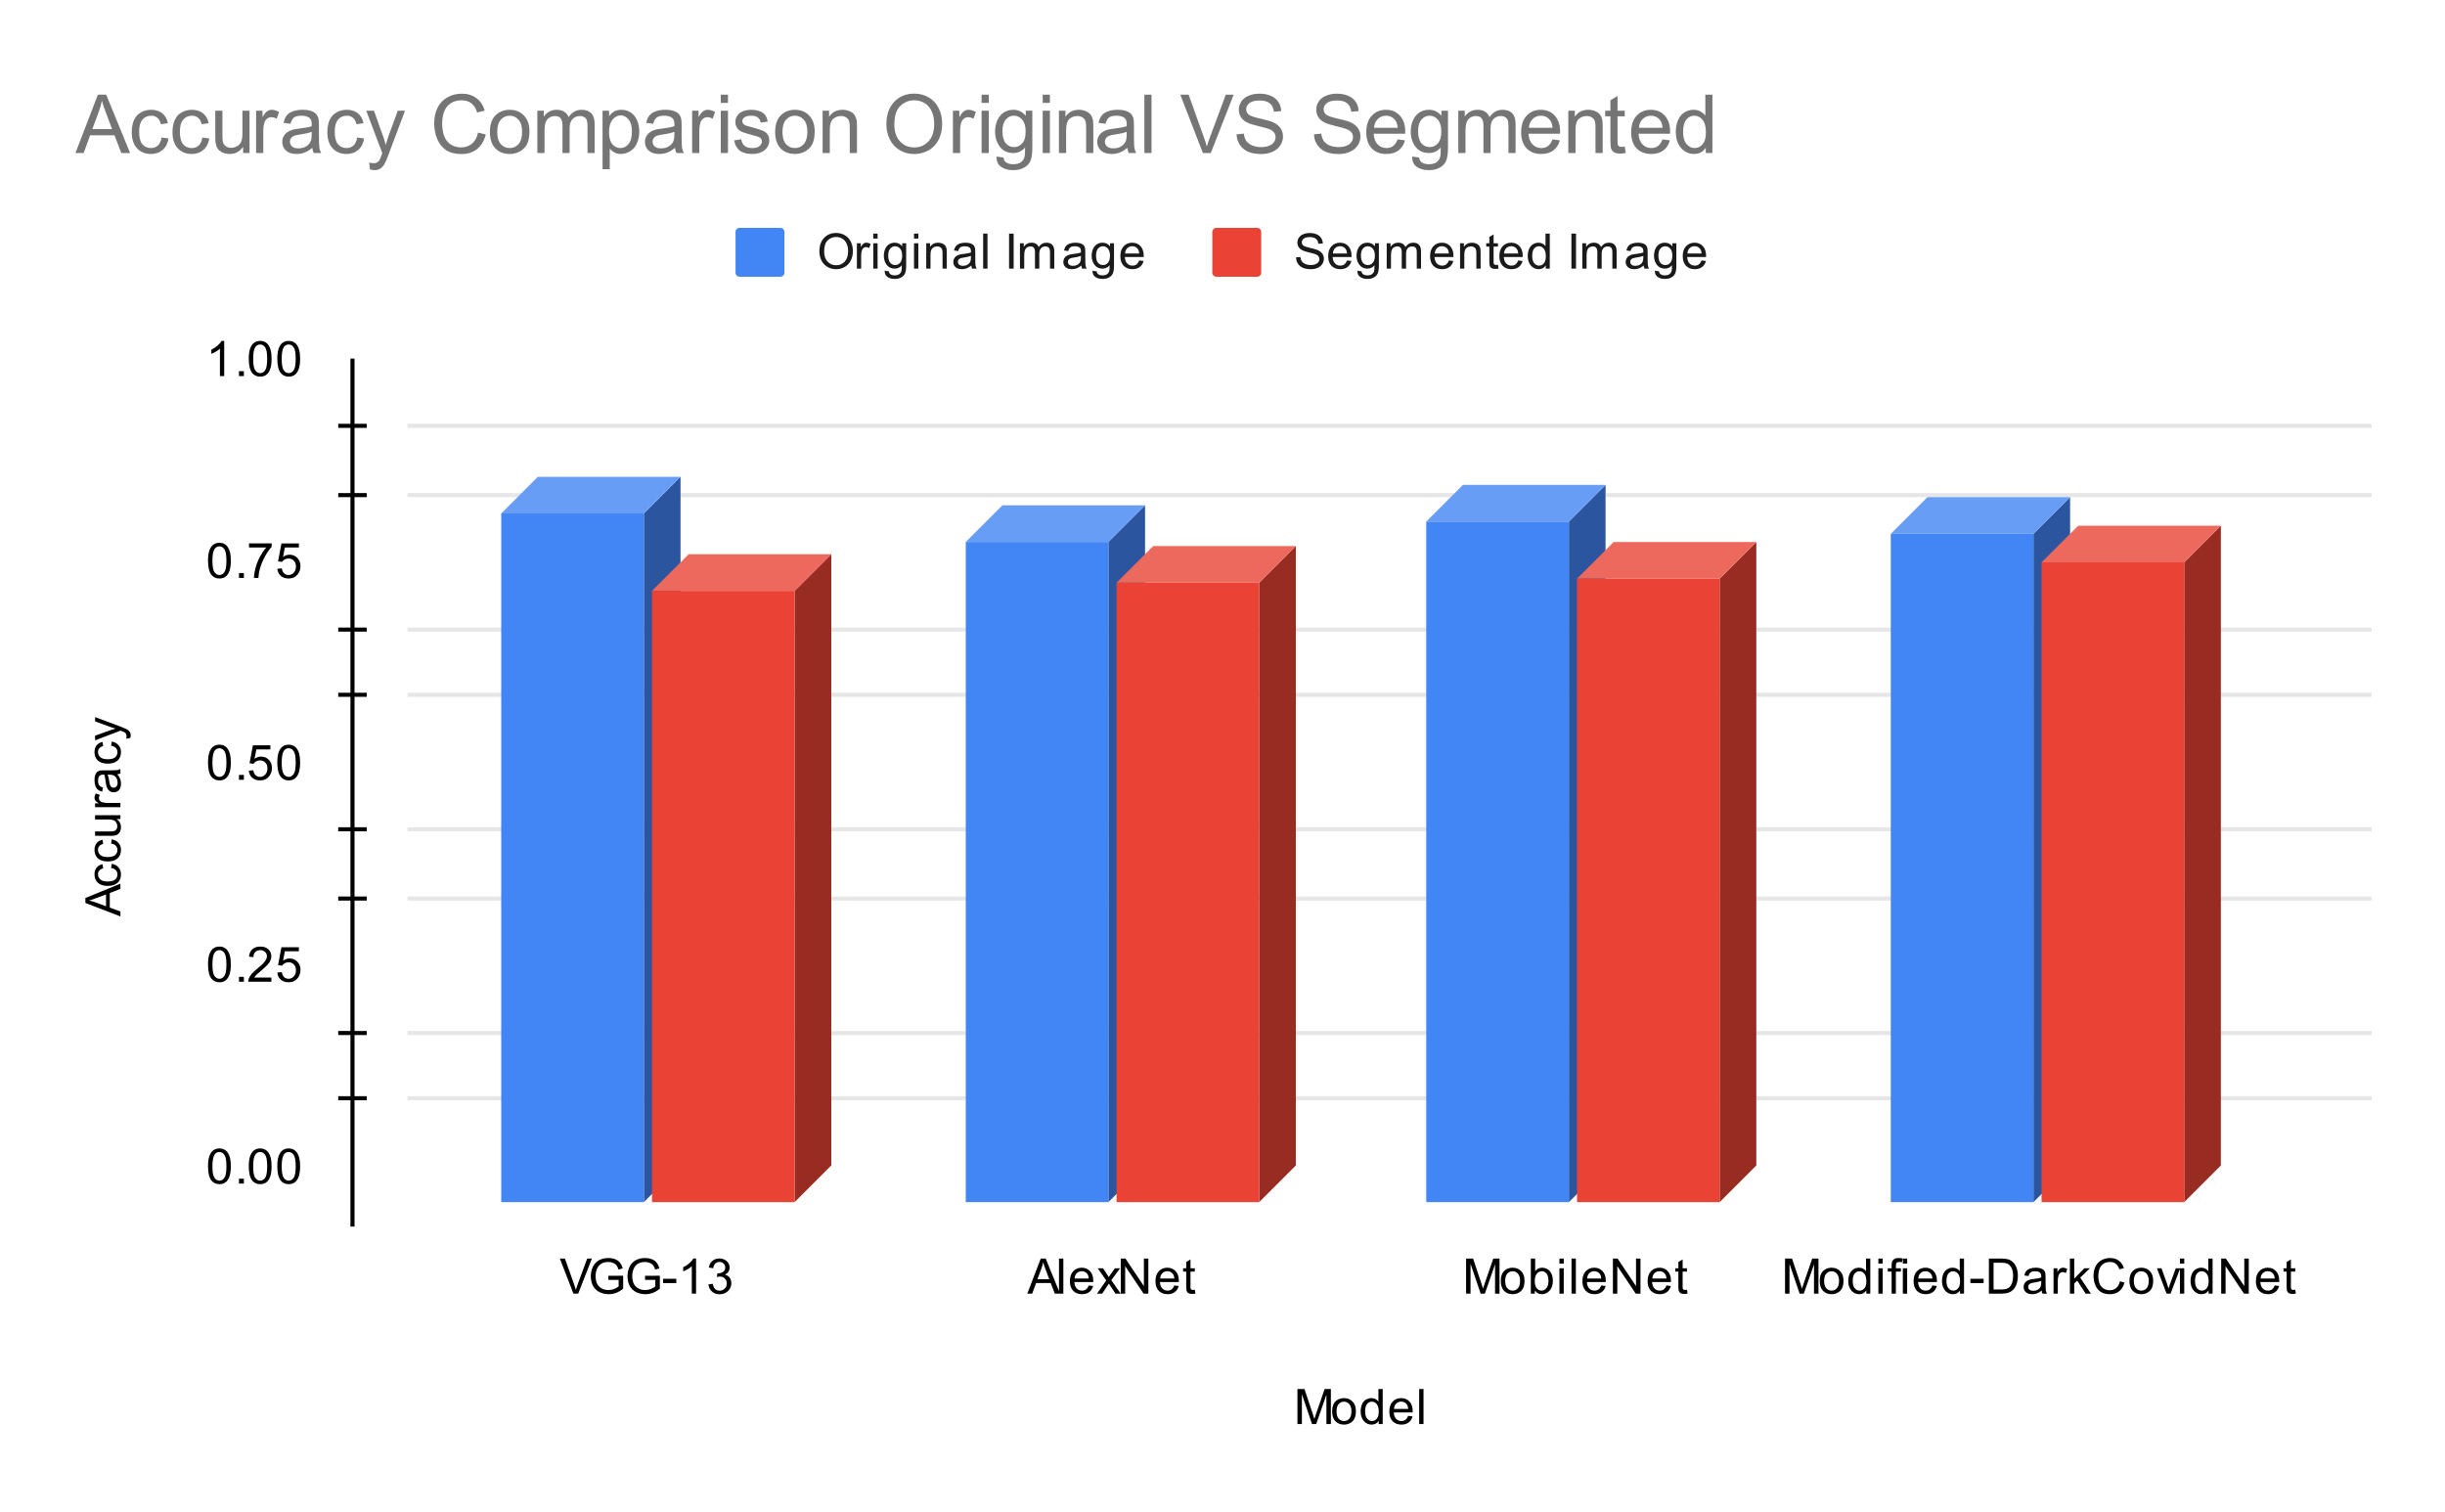 <svg version="1.1" viewBox="0.0 0.0 600.0 371.0" fill="none" stroke="none" stroke-linecap="square" stroke-miterlimit="10" width="600" height="371" xmlns:xlink="http://www.w3.org/1999/xlink" xmlns="http://www.w3.org/2000/svg"><path fill="#ffffff" d="M0 0L600.0 0L600.0 371.0L0 371.0L0 0Z" fill-rule="nonzero"/><path stroke="#e6e6e6" stroke-width="1.0" stroke-linecap="butt" d="M100.5 269.5L581.5 269.5" fill-rule="nonzero"/><path stroke="#e6e6e6" stroke-width="1.0" stroke-linecap="butt" d="M100.5 253.5L581.5 253.5" fill-rule="nonzero"/><path stroke="#e6e6e6" stroke-width="1.0" stroke-linecap="butt" d="M100.5 220.5L581.5 220.5" fill-rule="nonzero"/><path stroke="#e6e6e6" stroke-width="1.0" stroke-linecap="butt" d="M100.5 203.5L581.5 203.5" fill-rule="nonzero"/><path stroke="#e6e6e6" stroke-width="1.0" stroke-linecap="butt" d="M100.5 170.5L581.5 170.5" fill-rule="nonzero"/><path stroke="#e6e6e6" stroke-width="1.0" stroke-linecap="butt" d="M100.5 154.5L581.5 154.5" fill-rule="nonzero"/><path stroke="#e6e6e6" stroke-width="1.0" stroke-linecap="butt" d="M100.5 121.5L581.5 121.5" fill-rule="nonzero"/><path stroke="#e6e6e6" stroke-width="1.0" stroke-linecap="butt" d="M100.5 104.5L581.5 104.5" fill-rule="nonzero"/><path stroke="#000000" stroke-width="1.0" stroke-linecap="butt" d="M86.5 300.5L86.5 88.5" fill-rule="nonzero"/><clipPath id="id_0"><path d="M86.55 88.283L581.45 88.283L581.45 300.45L86.55 300.45L86.55 88.283Z" clip-rule="nonzero"/></clipPath><path fill="#2b569f" clip-path="url(#id_0)" d="M167.0 117.0L167.0 286.0L158.0 295.0L158.0 126.0Z" fill-rule="nonzero"/><path fill="#689df6" clip-path="url(#id_0)" d="M158.0 126.0L123.0 126.0L132.0 117.0L167.0 117.0Z" fill-rule="nonzero"/><path stroke="#000000" stroke-width="2.0" stroke-linecap="butt" stroke-opacity="0.0" clip-path="url(#id_0)" d="M158.0 295.0L123.0 295.0L123.0 126.0L158.0 126.0Z" fill-rule="nonzero"/><path fill="#4285f4" clip-path="url(#id_0)" d="M158.0 295.0L123.0 295.0L123.0 126.0L158.0 126.0Z" fill-rule="nonzero"/><path fill="#2b569f" clip-path="url(#id_0)" d="M281.0 124.0L281.0 286.0L272.0 295.0L272.0 133.0Z" fill-rule="nonzero"/><path fill="#689df6" clip-path="url(#id_0)" d="M272.0 133.0L237.0 133.0L246.0 124.0L281.0 124.0Z" fill-rule="nonzero"/><path stroke="#000000" stroke-width="2.0" stroke-linecap="butt" stroke-opacity="0.0" clip-path="url(#id_0)" d="M272.0 295.0L237.0 295.0L237.0 133.0L272.0 133.0Z" fill-rule="nonzero"/><path fill="#4285f4" clip-path="url(#id_0)" d="M272.0 295.0L237.0 295.0L237.0 133.0L272.0 133.0Z" fill-rule="nonzero"/><path fill="#2b569f" clip-path="url(#id_0)" d="M394.0 119.0L394.0 286.0L385.0 295.0L385.0 128.0Z" fill-rule="nonzero"/><path fill="#689df6" clip-path="url(#id_0)" d="M385.0 128.0L350.0 128.0L359.0 119.0L394.0 119.0Z" fill-rule="nonzero"/><path stroke="#000000" stroke-width="2.0" stroke-linecap="butt" stroke-opacity="0.0" clip-path="url(#id_0)" d="M385.0 295.0L350.0 295.0L350.0 128.0L385.0 128.0Z" fill-rule="nonzero"/><path fill="#4285f4" clip-path="url(#id_0)" d="M385.0 295.0L350.0 295.0L350.0 128.0L385.0 128.0Z" fill-rule="nonzero"/><path fill="#2b569f" clip-path="url(#id_0)" d="M508.0 122.0L508.0 286.0L499.0 295.0L499.0 131.0Z" fill-rule="nonzero"/><path fill="#689df6" clip-path="url(#id_0)" d="M499.0 131.0L464.0 131.0L473.0 122.0L508.0 122.0Z" fill-rule="nonzero"/><path stroke="#000000" stroke-width="2.0" stroke-linecap="butt" stroke-opacity="0.0" clip-path="url(#id_0)" d="M499.0 295.0L464.0 295.0L464.0 131.0L499.0 131.0Z" fill-rule="nonzero"/><path fill="#4285f4" clip-path="url(#id_0)" d="M499.0 295.0L464.0 295.0L464.0 131.0L499.0 131.0Z" fill-rule="nonzero"/><path fill="#982c22" clip-path="url(#id_0)" d="M204.0 136.0L204.0 286.0L195.0 295.0L195.0 145.0Z" fill-rule="nonzero"/><path fill="#ee695d" clip-path="url(#id_0)" d="M195.0 145.0L160.0 145.0L169.0 136.0L204.0 136.0Z" fill-rule="nonzero"/><path stroke="#000000" stroke-width="2.0" stroke-linecap="butt" stroke-opacity="0.0" clip-path="url(#id_0)" d="M195.0 295.0L160.0 295.0L160.0 145.0L195.0 145.0Z" fill-rule="nonzero"/><path fill="#ea4335" clip-path="url(#id_0)" d="M195.0 295.0L160.0 295.0L160.0 145.0L195.0 145.0Z" fill-rule="nonzero"/><path fill="#982c22" clip-path="url(#id_0)" d="M318.0 134.0L318.0 286.0L309.0 295.0L309.0 143.0Z" fill-rule="nonzero"/><path fill="#ee695d" clip-path="url(#id_0)" d="M309.0 143.0L274.0 143.0L283.0 134.0L318.0 134.0Z" fill-rule="nonzero"/><path stroke="#000000" stroke-width="2.0" stroke-linecap="butt" stroke-opacity="0.0" clip-path="url(#id_0)" d="M309.0 295.0L274.0 295.0L274.0 143.0L309.0 143.0Z" fill-rule="nonzero"/><path fill="#ea4335" clip-path="url(#id_0)" d="M309.0 295.0L274.0 295.0L274.0 143.0L309.0 143.0Z" fill-rule="nonzero"/><path fill="#982c22" clip-path="url(#id_0)" d="M431.0 133.0L431.0 286.0L422.0 295.0L422.0 142.0Z" fill-rule="nonzero"/><path fill="#ee695d" clip-path="url(#id_0)" d="M422.0 142.0L387.0 142.0L396.0 133.0L431.0 133.0Z" fill-rule="nonzero"/><path stroke="#000000" stroke-width="2.0" stroke-linecap="butt" stroke-opacity="0.0" clip-path="url(#id_0)" d="M422.0 295.0L387.0 295.0L387.0 142.0L422.0 142.0Z" fill-rule="nonzero"/><path fill="#ea4335" clip-path="url(#id_0)" d="M422.0 295.0L387.0 295.0L387.0 142.0L422.0 142.0Z" fill-rule="nonzero"/><path fill="#982c22" clip-path="url(#id_0)" d="M545.0 129.0L545.0 286.0L536.0 295.0L536.0 138.0Z" fill-rule="nonzero"/><path fill="#ee695d" clip-path="url(#id_0)" d="M536.0 138.0L501.0 138.0L510.0 129.0L545.0 129.0Z" fill-rule="nonzero"/><path stroke="#000000" stroke-width="2.0" stroke-linecap="butt" stroke-opacity="0.0" clip-path="url(#id_0)" d="M536.0 295.0L501.0 295.0L501.0 138.0L536.0 138.0Z" fill-rule="nonzero"/><path fill="#ea4335" clip-path="url(#id_0)" d="M536.0 295.0L501.0 295.0L501.0 138.0L536.0 138.0Z" fill-rule="nonzero"/><path stroke="#000000" stroke-width="1.0" stroke-linecap="butt" d="M83.5 269.5L89.5 269.5" fill-rule="nonzero"/><path stroke="#000000" stroke-width="1.0" stroke-linecap="butt" d="M83.5 253.5L89.5 253.5" fill-rule="nonzero"/><path stroke="#000000" stroke-width="1.0" stroke-linecap="butt" d="M83.5 220.5L89.5 220.5" fill-rule="nonzero"/><path stroke="#000000" stroke-width="1.0" stroke-linecap="butt" d="M83.5 203.5L89.5 203.5" fill-rule="nonzero"/><path stroke="#000000" stroke-width="1.0" stroke-linecap="butt" d="M83.5 170.5L89.5 170.5" fill-rule="nonzero"/><path stroke="#000000" stroke-width="1.0" stroke-linecap="butt" d="M83.5 154.5L89.5 154.5" fill-rule="nonzero"/><path stroke="#000000" stroke-width="1.0" stroke-linecap="butt" d="M83.5 121.5L89.5 121.5" fill-rule="nonzero"/><path stroke="#000000" stroke-width="1.0" stroke-linecap="butt" d="M83.5 104.5L89.5 104.5" fill-rule="nonzero"/><path fill="#000000" d="M318.391 349.45L318.391 340.856L320.109 340.856L322.141 346.934Q322.422 347.794 322.547 348.216Q322.688 347.747 323.0 346.841L325.062 340.856L326.594 340.856L326.594 349.45L325.5 349.45L325.5 342.262L323.0 349.45L321.969 349.45L319.484 342.137L319.484 349.45L318.391 349.45ZM326.906 346.341Q326.906 344.606 327.859 343.778Q328.656 343.091 329.812 343.091Q331.094 343.091 331.906 343.934Q332.734 344.762 332.734 346.247Q332.734 347.45 332.375 348.137Q332.016 348.825 331.312 349.216Q330.625 349.591 329.812 349.591Q328.516 349.591 327.703 348.762Q326.906 347.919 326.906 346.341ZM327.984 346.341Q327.984 347.528 328.5 348.122Q329.031 348.716 329.812 348.716Q330.609 348.716 331.125 348.122Q331.641 347.528 331.641 346.309Q331.641 345.153 331.109 344.559Q330.594 343.966 329.812 343.966Q329.031 343.966 328.5 344.559Q327.984 345.137 327.984 346.341ZM338.328 349.45L338.328 348.669Q337.734 349.591 336.594 349.591Q335.844 349.591 335.219 349.184Q334.594 348.762 334.25 348.028Q333.906 347.294 333.906 346.341Q333.906 345.419 334.219 344.653Q334.531 343.887 335.156 343.497Q335.781 343.091 336.547 343.091Q337.109 343.091 337.547 343.325Q337.984 343.559 338.266 343.934L338.266 340.856L339.312 340.856L339.312 349.45L338.328 349.45ZM335.0 346.341Q335.0 347.544 335.5 348.137Q336.0 348.716 336.688 348.716Q337.375 348.716 337.859 348.153Q338.344 347.591 338.344 346.434Q338.344 345.153 337.844 344.559Q337.359 343.966 336.641 343.966Q335.938 343.966 335.469 344.544Q335.0 345.106 335.0 346.341ZM345.547 347.45L346.641 347.575Q346.391 348.528 345.688 349.059Q344.984 349.591 343.906 349.591Q342.547 349.591 341.734 348.747Q340.938 347.903 340.938 346.387Q340.938 344.825 341.75 343.966Q342.562 343.091 343.844 343.091Q345.094 343.091 345.875 343.934Q346.672 344.778 346.672 346.325Q346.672 346.419 346.672 346.606L342.031 346.606Q342.094 347.637 342.609 348.184Q343.125 348.716 343.906 348.716Q344.484 348.716 344.891 348.419Q345.312 348.106 345.547 347.45ZM342.094 345.747L345.562 345.747Q345.5 344.95 345.172 344.559Q344.656 343.95 343.859 343.95Q343.125 343.95 342.625 344.434Q342.141 344.919 342.094 345.747ZM348.266 349.45L348.266 340.856L349.328 340.856L349.328 349.45L348.266 349.45Z" fill-rule="nonzero"/><path fill="#000000" d="M29.55 224.882L20.956 221.585L20.956 220.367L29.55 216.851L29.55 218.132L26.941 219.148L26.941 222.726L29.55 223.679L29.55 224.882ZM26.019 222.398L26.019 219.492L23.644 220.382Q22.566 220.804 21.863 220.992Q22.691 221.164 23.503 221.46L26.019 222.398ZM27.269 213.007L27.409 211.976Q28.472 212.148 29.081 212.851Q29.691 213.554 29.691 214.57Q29.691 215.851 28.863 216.632Q28.019 217.398 26.456 217.398Q25.456 217.398 24.706 217.07Q23.941 216.726 23.566 216.054Q23.191 215.367 23.191 214.554Q23.191 213.554 23.706 212.914Q24.206 212.257 25.159 212.07L25.316 213.101Q24.691 213.242 24.378 213.617Q24.05 213.992 24.05 214.523Q24.05 215.32 24.628 215.82Q25.191 216.32 26.425 216.32Q27.691 216.32 28.253 215.835Q28.816 215.351 28.816 214.585Q28.816 213.96 28.441 213.554Q28.066 213.132 27.269 213.007ZM27.269 207.007L27.409 205.976Q28.472 206.148 29.081 206.851Q29.691 207.554 29.691 208.57Q29.691 209.851 28.863 210.632Q28.019 211.398 26.456 211.398Q25.456 211.398 24.706 211.07Q23.941 210.726 23.566 210.054Q23.191 209.367 23.191 208.554Q23.191 207.554 23.706 206.914Q24.206 206.257 25.159 206.07L25.316 207.101Q24.691 207.242 24.378 207.617Q24.05 207.992 24.05 208.523Q24.05 209.32 24.628 209.82Q25.191 210.32 26.425 210.32Q27.691 210.32 28.253 209.835Q28.816 209.351 28.816 208.585Q28.816 207.96 28.441 207.554Q28.066 207.132 27.269 207.007ZM29.55 200.992L28.628 200.992Q29.691 201.726 29.691 202.976Q29.691 203.523 29.488 204.007Q29.269 204.476 28.956 204.71Q28.628 204.945 28.159 205.039Q27.863 205.101 27.175 205.101L23.331 205.101L23.331 204.039L26.784 204.039Q27.597 204.039 27.894 203.976Q28.3 203.882 28.55 203.57Q28.784 203.242 28.784 202.757Q28.784 202.289 28.55 201.882Q28.3 201.46 27.878 201.289Q27.456 201.101 26.659 201.101L23.331 201.101L23.331 200.054L29.55 200.054L29.55 200.992ZM29.55 198.085L23.331 198.085L23.331 197.132L24.269 197.132Q23.613 196.773 23.409 196.476Q23.191 196.164 23.191 195.789Q23.191 195.257 23.519 194.71L24.503 195.07Q24.269 195.46 24.269 195.835Q24.269 196.195 24.488 196.476Q24.691 196.742 25.066 196.851Q25.628 197.039 26.284 197.039L29.55 197.039L29.55 198.085ZM28.784 190.007Q29.284 190.601 29.488 191.148Q29.691 191.679 29.691 192.304Q29.691 193.335 29.191 193.882Q28.691 194.429 27.909 194.429Q27.456 194.429 27.081 194.226Q26.691 194.023 26.472 193.679Q26.238 193.335 26.128 192.914Q26.034 192.617 25.956 191.976Q25.816 190.71 25.597 190.101Q25.378 190.101 25.331 190.101Q24.675 190.101 24.409 190.398Q24.066 190.804 24.066 191.601Q24.066 192.335 24.331 192.695Q24.581 193.054 25.238 193.226L25.097 194.257Q24.441 194.117 24.034 193.789Q23.628 193.46 23.409 192.851Q23.191 192.242 23.191 191.445Q23.191 190.648 23.378 190.148Q23.566 189.648 23.847 189.414Q24.128 189.179 24.566 189.085Q24.831 189.039 25.534 189.039L26.941 189.039Q28.409 189.039 28.8 188.976Q29.191 188.898 29.55 188.695L29.55 189.804Q29.222 189.96 28.784 190.007ZM26.425 190.101Q26.659 190.679 26.831 191.82Q26.925 192.476 27.05 192.742Q27.159 193.007 27.378 193.164Q27.597 193.304 27.878 193.304Q28.3 193.304 28.581 192.992Q28.863 192.664 28.863 192.054Q28.863 191.445 28.597 190.976Q28.331 190.492 27.863 190.273Q27.503 190.101 26.816 190.101L26.425 190.101ZM27.269 183.007L27.409 181.976Q28.472 182.148 29.081 182.851Q29.691 183.554 29.691 184.57Q29.691 185.851 28.863 186.632Q28.019 187.398 26.456 187.398Q25.456 187.398 24.706 187.07Q23.941 186.726 23.566 186.054Q23.191 185.367 23.191 184.554Q23.191 183.554 23.706 182.914Q24.206 182.257 25.159 182.07L25.316 183.101Q24.691 183.242 24.378 183.617Q24.05 183.992 24.05 184.523Q24.05 185.32 24.628 185.82Q25.191 186.32 26.425 186.32Q27.691 186.32 28.253 185.835Q28.816 185.351 28.816 184.585Q28.816 183.96 28.441 183.554Q28.066 183.132 27.269 183.007ZM31.941 181.117L30.956 181.242Q31.05 180.898 31.05 180.632Q31.05 180.289 30.925 180.085Q30.816 179.867 30.613 179.726Q30.441 179.632 29.816 179.398Q29.738 179.382 29.566 179.304L23.331 181.679L23.331 180.539L26.925 179.242Q27.613 178.992 28.378 178.789Q27.644 178.601 26.956 178.351L23.331 177.023L23.331 175.976L29.659 178.335Q30.675 178.726 31.066 178.929Q31.597 179.21 31.831 179.585Q32.081 179.945 32.081 180.445Q32.081 180.742 31.941 181.117Z" fill-rule="nonzero"/><path fill="#000000" d="M51.05 286.216Q51.05 284.684 51.362 283.762Q51.675 282.825 52.284 282.325Q52.909 281.825 53.847 281.825Q54.534 281.825 55.05 282.106Q55.581 282.387 55.925 282.919Q56.269 283.434 56.456 284.184Q56.644 284.934 56.644 286.216Q56.644 287.731 56.331 288.653Q56.034 289.575 55.409 290.091Q54.8 290.591 53.847 290.591Q52.612 290.591 51.894 289.7Q51.05 288.637 51.05 286.216ZM52.128 286.216Q52.128 288.325 52.628 289.028Q53.128 289.731 53.847 289.731Q54.581 289.731 55.066 289.028Q55.566 288.325 55.566 286.216Q55.566 284.091 55.066 283.403Q54.581 282.7 53.831 282.7Q53.112 282.7 52.675 283.309Q52.128 284.091 52.128 286.216ZM58.644 290.45L58.644 289.247L59.847 289.247L59.847 290.45L58.644 290.45ZM61.05 286.216Q61.05 284.684 61.362 283.762Q61.675 282.825 62.284 282.325Q62.909 281.825 63.847 281.825Q64.534 281.825 65.05 282.106Q65.581 282.387 65.925 282.919Q66.269 283.434 66.456 284.184Q66.644 284.934 66.644 286.216Q66.644 287.731 66.331 288.653Q66.034 289.575 65.409 290.091Q64.8 290.591 63.847 290.591Q62.612 290.591 61.894 289.7Q61.05 288.637 61.05 286.216ZM62.128 286.216Q62.128 288.325 62.628 289.028Q63.128 289.731 63.847 289.731Q64.581 289.731 65.066 289.028Q65.566 288.325 65.566 286.216Q65.566 284.091 65.066 283.403Q64.581 282.7 63.831 282.7Q63.112 282.7 62.675 283.309Q62.128 284.091 62.128 286.216ZM68.05 286.216Q68.05 284.684 68.362 283.762Q68.675 282.825 69.284 282.325Q69.909 281.825 70.847 281.825Q71.534 281.825 72.05 282.106Q72.581 282.387 72.925 282.919Q73.269 283.434 73.456 284.184Q73.644 284.934 73.644 286.216Q73.644 287.731 73.331 288.653Q73.034 289.575 72.409 290.091Q71.8 290.591 70.847 290.591Q69.612 290.591 68.894 289.7Q68.05 288.637 68.05 286.216ZM69.128 286.216Q69.128 288.325 69.628 289.028Q70.128 289.731 70.847 289.731Q71.581 289.731 72.066 289.028Q72.566 288.325 72.566 286.216Q72.566 284.091 72.066 283.403Q71.581 282.7 70.831 282.7Q70.112 282.7 69.675 283.309Q69.128 284.091 69.128 286.216Z" fill-rule="nonzero"/><path fill="#000000" d="M51.05 236.674Q51.05 235.143 51.362 234.221Q51.675 233.283 52.284 232.783Q52.909 232.283 53.847 232.283Q54.534 232.283 55.05 232.565Q55.581 232.846 55.925 233.377Q56.269 233.893 56.456 234.643Q56.644 235.393 56.644 236.674Q56.644 238.19 56.331 239.111Q56.034 240.033 55.409 240.549Q54.8 241.049 53.847 241.049Q52.612 241.049 51.894 240.158Q51.05 239.096 51.05 236.674ZM52.128 236.674Q52.128 238.783 52.628 239.486Q53.128 240.19 53.847 240.19Q54.581 240.19 55.066 239.486Q55.566 238.783 55.566 236.674Q55.566 234.549 55.066 233.861Q54.581 233.158 53.831 233.158Q53.112 233.158 52.675 233.768Q52.128 234.549 52.128 236.674ZM58.644 240.908L58.644 239.705L59.847 239.705L59.847 240.908L58.644 240.908ZM66.597 239.893L66.597 240.908L60.909 240.908Q60.909 240.533 61.034 240.174Q61.253 239.596 61.722 239.033Q62.206 238.471 63.112 237.736Q64.519 236.58 65.003 235.908Q65.503 235.236 65.503 234.643Q65.503 234.018 65.05 233.596Q64.597 233.158 63.878 233.158Q63.112 233.158 62.659 233.611Q62.206 234.065 62.191 234.877L61.112 234.768Q61.222 233.549 61.941 232.924Q62.675 232.283 63.909 232.283Q65.144 232.283 65.862 232.971Q66.581 233.658 66.581 234.674Q66.581 235.19 66.362 235.69Q66.159 236.174 65.659 236.736Q65.175 237.283 64.05 238.236Q63.097 239.033 62.816 239.33Q62.55 239.611 62.378 239.893L66.597 239.893ZM68.05 238.658L69.159 238.565Q69.284 239.377 69.722 239.783Q70.175 240.19 70.816 240.19Q71.566 240.19 72.097 239.611Q72.628 239.033 72.628 238.096Q72.628 237.19 72.112 236.674Q71.612 236.143 70.784 236.143Q70.284 236.143 69.862 236.377Q69.456 236.611 69.222 236.971L68.237 236.846L69.066 232.44L73.347 232.44L73.347 233.44L69.909 233.44L69.456 235.752Q70.222 235.205 71.066 235.205Q72.191 235.205 72.956 235.986Q73.737 236.768 73.737 238.002Q73.737 239.158 73.066 240.018Q72.237 241.049 70.816 241.049Q69.644 241.049 68.894 240.393Q68.159 239.736 68.05 238.658Z" fill-rule="nonzero"/><path fill="#000000" d="M51.05 187.132Q51.05 185.601 51.362 184.679Q51.675 183.742 52.284 183.242Q52.909 182.742 53.847 182.742Q54.534 182.742 55.05 183.023Q55.581 183.304 55.925 183.835Q56.269 184.351 56.456 185.101Q56.644 185.851 56.644 187.132Q56.644 188.648 56.331 189.57Q56.034 190.492 55.409 191.007Q54.8 191.507 53.847 191.507Q52.612 191.507 51.894 190.617Q51.05 189.554 51.05 187.132ZM52.128 187.132Q52.128 189.242 52.628 189.945Q53.128 190.648 53.847 190.648Q54.581 190.648 55.066 189.945Q55.566 189.242 55.566 187.132Q55.566 185.007 55.066 184.32Q54.581 183.617 53.831 183.617Q53.112 183.617 52.675 184.226Q52.128 185.007 52.128 187.132ZM58.644 191.367L58.644 190.164L59.847 190.164L59.847 191.367L58.644 191.367ZM61.05 189.117L62.159 189.023Q62.284 189.835 62.722 190.242Q63.175 190.648 63.816 190.648Q64.566 190.648 65.097 190.07Q65.628 189.492 65.628 188.554Q65.628 187.648 65.112 187.132Q64.612 186.601 63.784 186.601Q63.284 186.601 62.862 186.835Q62.456 187.07 62.222 187.429L61.237 187.304L62.066 182.898L66.347 182.898L66.347 183.898L62.909 183.898L62.456 186.21Q63.222 185.664 64.066 185.664Q65.191 185.664 65.956 186.445Q66.737 187.226 66.737 188.46Q66.737 189.617 66.066 190.476Q65.237 191.507 63.816 191.507Q62.644 191.507 61.894 190.851Q61.159 190.195 61.05 189.117ZM68.05 187.132Q68.05 185.601 68.362 184.679Q68.675 183.742 69.284 183.242Q69.909 182.742 70.847 182.742Q71.534 182.742 72.05 183.023Q72.581 183.304 72.925 183.835Q73.269 184.351 73.456 185.101Q73.644 185.851 73.644 187.132Q73.644 188.648 73.331 189.57Q73.034 190.492 72.409 191.007Q71.8 191.507 70.847 191.507Q69.612 191.507 68.894 190.617Q68.05 189.554 68.05 187.132ZM69.128 187.132Q69.128 189.242 69.628 189.945Q70.128 190.648 70.847 190.648Q71.581 190.648 72.066 189.945Q72.566 189.242 72.566 187.132Q72.566 185.007 72.066 184.32Q71.581 183.617 70.831 183.617Q70.112 183.617 69.675 184.226Q69.128 185.007 69.128 187.132Z" fill-rule="nonzero"/><path fill="#000000" d="M51.05 137.591Q51.05 136.059 51.362 135.137Q51.675 134.2 52.284 133.7Q52.909 133.2 53.847 133.2Q54.534 133.2 55.05 133.481Q55.581 133.762 55.925 134.294Q56.269 134.809 56.456 135.559Q56.644 136.309 56.644 137.591Q56.644 139.106 56.331 140.028Q56.034 140.95 55.409 141.466Q54.8 141.966 53.847 141.966Q52.612 141.966 51.894 141.075Q51.05 140.012 51.05 137.591ZM52.128 137.591Q52.128 139.7 52.628 140.403Q53.128 141.106 53.847 141.106Q54.581 141.106 55.066 140.403Q55.566 139.7 55.566 137.591Q55.566 135.466 55.066 134.778Q54.581 134.075 53.831 134.075Q53.112 134.075 52.675 134.684Q52.128 135.466 52.128 137.591ZM58.644 141.825L58.644 140.622L59.847 140.622L59.847 141.825L58.644 141.825ZM61.112 134.356L61.112 133.341L66.675 133.341L66.675 134.169Q65.862 135.044 65.05 136.497Q64.253 137.934 63.816 139.466Q63.487 140.544 63.409 141.825L62.316 141.825Q62.331 140.809 62.706 139.372Q63.097 137.934 63.8 136.606Q64.519 135.278 65.331 134.356L61.112 134.356ZM68.05 139.575L69.159 139.481Q69.284 140.294 69.722 140.7Q70.175 141.106 70.816 141.106Q71.566 141.106 72.097 140.528Q72.628 139.95 72.628 139.012Q72.628 138.106 72.112 137.591Q71.612 137.059 70.784 137.059Q70.284 137.059 69.862 137.294Q69.456 137.528 69.222 137.887L68.237 137.762L69.066 133.356L73.347 133.356L73.347 134.356L69.909 134.356L69.456 136.669Q70.222 136.122 71.066 136.122Q72.191 136.122 72.956 136.903Q73.737 137.684 73.737 138.919Q73.737 140.075 73.066 140.934Q72.237 141.966 70.816 141.966Q69.644 141.966 68.894 141.309Q68.159 140.653 68.05 139.575Z" fill-rule="nonzero"/><path fill="#000000" d="M55.019 92.283L53.972 92.283L53.972 85.565Q53.581 85.924 52.956 86.299Q52.347 86.658 51.862 86.83L51.862 85.815Q52.737 85.393 53.394 84.815Q54.066 84.221 54.347 83.658L55.019 83.658L55.019 92.283ZM58.644 92.283L58.644 91.08L59.847 91.08L59.847 92.283L58.644 92.283ZM61.05 88.049Q61.05 86.518 61.362 85.596Q61.675 84.658 62.284 84.158Q62.909 83.658 63.847 83.658Q64.534 83.658 65.05 83.94Q65.581 84.221 65.925 84.752Q66.269 85.268 66.456 86.018Q66.644 86.768 66.644 88.049Q66.644 89.565 66.331 90.486Q66.034 91.408 65.409 91.924Q64.8 92.424 63.847 92.424Q62.612 92.424 61.894 91.533Q61.05 90.471 61.05 88.049ZM62.128 88.049Q62.128 90.158 62.628 90.861Q63.128 91.565 63.847 91.565Q64.581 91.565 65.066 90.861Q65.566 90.158 65.566 88.049Q65.566 85.924 65.066 85.236Q64.581 84.533 63.831 84.533Q63.112 84.533 62.675 85.143Q62.128 85.924 62.128 88.049ZM68.05 88.049Q68.05 86.518 68.362 85.596Q68.675 84.658 69.284 84.158Q69.909 83.658 70.847 83.658Q71.534 83.658 72.05 83.94Q72.581 84.221 72.925 84.752Q73.269 85.268 73.456 86.018Q73.644 86.768 73.644 88.049Q73.644 89.565 73.331 90.486Q73.034 91.408 72.409 91.924Q71.8 92.424 70.847 92.424Q69.612 92.424 68.894 91.533Q68.05 90.471 68.05 88.049ZM69.128 88.049Q69.128 90.158 69.628 90.861Q70.128 91.565 70.847 91.565Q71.581 91.565 72.066 90.861Q72.566 90.158 72.566 88.049Q72.566 85.924 72.066 85.236Q71.581 84.533 70.831 84.533Q70.112 84.533 69.675 85.143Q69.128 85.924 69.128 88.049Z" fill-rule="nonzero"/><path fill="#000000" d="M140.72 317.45L137.392 308.856L138.626 308.856L140.86 315.106Q141.126 315.856 141.314 316.512Q141.517 315.809 141.782 315.106L144.095 308.856L145.251 308.856L141.892 317.45L140.72 317.45ZM149.298 314.075L149.298 313.075L152.923 313.059L152.923 316.247Q152.095 316.919 151.204 317.262Q150.314 317.591 149.376 317.591Q148.11 317.591 147.064 317.059Q146.032 316.512 145.501 315.497Q144.985 314.466 144.985 313.2Q144.985 311.934 145.501 310.856Q146.032 309.762 147.017 309.247Q148.001 308.716 149.282 308.716Q150.22 308.716 150.97 309.012Q151.72 309.309 152.142 309.856Q152.579 310.387 152.798 311.262L151.782 311.544Q151.579 310.887 151.282 310.512Q151.001 310.137 150.47 309.919Q149.939 309.684 149.298 309.684Q148.517 309.684 147.939 309.919Q147.376 310.153 147.017 310.544Q146.673 310.934 146.485 311.403Q146.157 312.2 146.157 313.122Q146.157 314.278 146.548 315.059Q146.954 315.825 147.704 316.2Q148.454 316.575 149.314 316.575Q150.048 316.575 150.751 316.294Q151.454 315.997 151.814 315.684L151.814 314.075L149.298 314.075ZM158.298 314.075L158.298 313.075L161.923 313.059L161.923 316.247Q161.095 316.919 160.204 317.262Q159.314 317.591 158.376 317.591Q157.11 317.591 156.064 317.059Q155.032 316.512 154.501 315.497Q153.985 314.466 153.985 313.2Q153.985 311.934 154.501 310.856Q155.032 309.762 156.017 309.247Q157.001 308.716 158.282 308.716Q159.22 308.716 159.97 309.012Q160.72 309.309 161.142 309.856Q161.579 310.387 161.798 311.262L160.782 311.544Q160.579 310.887 160.282 310.512Q160.001 310.137 159.47 309.919Q158.939 309.684 158.298 309.684Q157.517 309.684 156.939 309.919Q156.376 310.153 156.017 310.544Q155.673 310.934 155.485 311.403Q155.157 312.2 155.157 313.122Q155.157 314.278 155.548 315.059Q155.954 315.825 156.704 316.2Q157.454 316.575 158.314 316.575Q159.048 316.575 159.751 316.294Q160.454 315.997 160.814 315.684L160.814 314.075L158.298 314.075ZM162.72 314.872L162.72 313.809L165.97 313.809L165.97 314.872L162.72 314.872ZM170.814 317.45L169.767 317.45L169.767 310.731Q169.376 311.091 168.751 311.466Q168.142 311.825 167.657 311.997L167.657 310.981Q168.532 310.559 169.189 309.981Q169.86 309.387 170.142 308.825L170.814 308.825L170.814 317.45ZM173.845 315.184L174.907 315.044Q175.079 315.934 175.517 316.341Q175.954 316.731 176.579 316.731Q177.329 316.731 177.845 316.216Q178.36 315.7 178.36 314.934Q178.36 314.216 177.876 313.747Q177.407 313.262 176.673 313.262Q176.376 313.262 175.923 313.387L176.048 312.45Q176.157 312.466 176.22 312.466Q176.892 312.466 177.423 312.122Q177.97 311.762 177.97 311.028Q177.97 310.45 177.579 310.075Q177.189 309.684 176.564 309.684Q175.954 309.684 175.532 310.075Q175.126 310.466 175.017 311.231L173.954 311.044Q174.142 309.997 174.829 309.419Q175.517 308.825 176.532 308.825Q177.235 308.825 177.829 309.137Q178.423 309.434 178.735 309.95Q179.048 310.466 179.048 311.059Q179.048 311.606 178.751 312.075Q178.454 312.528 177.876 312.794Q178.626 312.966 179.048 313.528Q179.47 314.075 179.47 314.919Q179.47 316.044 178.642 316.825Q177.829 317.606 176.579 317.606Q175.454 317.606 174.704 316.934Q173.954 316.247 173.845 315.184Z" fill-rule="nonzero"/><path fill="#000000" d="M252.099 317.45L255.396 308.856L256.615 308.856L260.131 317.45L258.849 317.45L257.834 314.841L254.256 314.841L253.302 317.45L252.099 317.45ZM254.584 313.919L257.49 313.919L256.599 311.544Q256.177 310.466 255.99 309.762Q255.818 310.591 255.521 311.403L254.584 313.919ZM259.881 317.45L259.881 308.856L260.943 308.856L260.943 317.45L259.881 317.45ZM267.162 315.45L268.256 315.575Q268.006 316.528 267.302 317.059Q266.599 317.591 265.521 317.591Q264.162 317.591 263.349 316.747Q262.552 315.903 262.552 314.387Q262.552 312.825 263.365 311.966Q264.177 311.091 265.459 311.091Q266.709 311.091 267.49 311.934Q268.287 312.778 268.287 314.325Q268.287 314.419 268.287 314.606L263.646 314.606Q263.709 315.637 264.224 316.184Q264.74 316.716 265.521 316.716Q266.099 316.716 266.506 316.419Q266.927 316.106 267.162 315.45ZM263.709 313.747L267.177 313.747Q267.115 312.95 266.787 312.559Q266.271 311.95 265.474 311.95Q264.74 311.95 264.24 312.434Q263.756 312.919 263.709 313.747ZM269.209 317.45L271.474 314.216L269.381 311.231L270.693 311.231L271.646 312.684Q271.912 313.106 272.084 313.387Q272.334 312.997 272.552 312.7L273.599 311.231L274.865 311.231L272.709 314.153L275.021 317.45L273.74 317.45L272.459 315.512L272.115 314.997L270.474 317.45L269.209 317.45ZM275.037 317.45L275.037 308.856L276.193 308.856L280.709 315.606L280.709 308.856L281.802 308.856L281.802 317.45L280.631 317.45L276.115 310.7L276.115 317.45L275.037 317.45ZM288.162 315.45L289.256 315.575Q289.006 316.528 288.302 317.059Q287.599 317.591 286.521 317.591Q285.162 317.591 284.349 316.747Q283.552 315.903 283.552 314.387Q283.552 312.825 284.365 311.966Q285.177 311.091 286.459 311.091Q287.709 311.091 288.49 311.934Q289.287 312.778 289.287 314.325Q289.287 314.419 289.287 314.606L284.646 314.606Q284.709 315.637 285.224 316.184Q285.74 316.716 286.521 316.716Q287.099 316.716 287.506 316.419Q287.927 316.106 288.162 315.45ZM284.709 313.747L288.177 313.747Q288.115 312.95 287.787 312.559Q287.271 311.95 286.474 311.95Q285.74 311.95 285.24 312.434Q284.756 312.919 284.709 313.747ZM293.209 316.512L293.365 317.434Q292.912 317.528 292.568 317.528Q291.99 317.528 291.677 317.356Q291.365 317.169 291.224 316.872Q291.099 316.575 291.099 315.622L291.099 312.044L290.334 312.044L290.334 311.231L291.099 311.231L291.099 309.684L292.146 309.059L292.146 311.231L293.209 311.231L293.209 312.044L292.146 312.044L292.146 315.684Q292.146 316.137 292.193 316.262Q292.256 316.387 292.381 316.466Q292.506 316.544 292.74 316.544Q292.927 316.544 293.209 316.512Z" fill-rule="nonzero"/><path fill="#000000" d="M359.776 317.45L359.776 308.856L361.494 308.856L363.526 314.934Q363.807 315.794 363.932 316.216Q364.073 315.747 364.385 314.841L366.448 308.856L367.979 308.856L367.979 317.45L366.885 317.45L366.885 310.262L364.385 317.45L363.354 317.45L360.869 310.137L360.869 317.45L359.776 317.45ZM368.291 314.341Q368.291 312.606 369.244 311.778Q370.041 311.091 371.198 311.091Q372.479 311.091 373.291 311.934Q374.119 312.762 374.119 314.247Q374.119 315.45 373.76 316.137Q373.401 316.825 372.698 317.216Q372.01 317.591 371.198 317.591Q369.901 317.591 369.088 316.762Q368.291 315.919 368.291 314.341ZM369.369 314.341Q369.369 315.528 369.885 316.122Q370.416 316.716 371.198 316.716Q371.994 316.716 372.51 316.122Q373.026 315.528 373.026 314.309Q373.026 313.153 372.494 312.559Q371.979 311.966 371.198 311.966Q370.416 311.966 369.885 312.559Q369.369 313.137 369.369 314.341ZM376.651 317.45L375.666 317.45L375.666 308.856L376.729 308.856L376.729 311.919Q377.401 311.091 378.432 311.091Q379.01 311.091 379.51 311.325Q380.026 311.544 380.354 311.966Q380.698 312.387 380.885 312.981Q381.073 313.575 381.073 314.247Q381.073 315.841 380.276 316.716Q379.479 317.591 378.385 317.591Q377.276 317.591 376.651 316.669L376.651 317.45ZM376.635 314.294Q376.635 315.403 376.948 315.903Q377.448 316.716 378.291 316.716Q378.979 316.716 379.479 316.122Q379.994 315.528 379.994 314.325Q379.994 313.106 379.51 312.528Q379.026 311.95 378.338 311.95Q377.651 311.95 377.135 312.559Q376.635 313.153 376.635 314.294ZM382.682 310.075L382.682 308.856L383.744 308.856L383.744 310.075L382.682 310.075ZM382.682 317.45L382.682 311.231L383.744 311.231L383.744 317.45L382.682 317.45ZM385.651 317.45L385.651 308.856L386.713 308.856L386.713 317.45L385.651 317.45ZM392.932 315.45L394.026 315.575Q393.776 316.528 393.073 317.059Q392.369 317.591 391.291 317.591Q389.932 317.591 389.119 316.747Q388.323 315.903 388.323 314.387Q388.323 312.825 389.135 311.966Q389.948 311.091 391.229 311.091Q392.479 311.091 393.26 311.934Q394.057 312.778 394.057 314.325Q394.057 314.419 394.057 314.606L389.416 314.606Q389.479 315.637 389.994 316.184Q390.51 316.716 391.291 316.716Q391.869 316.716 392.276 316.419Q392.698 316.106 392.932 315.45ZM389.479 313.747L392.948 313.747Q392.885 312.95 392.557 312.559Q392.041 311.95 391.244 311.95Q390.51 311.95 390.01 312.434Q389.526 312.919 389.479 313.747ZM395.807 317.45L395.807 308.856L396.963 308.856L401.479 315.606L401.479 308.856L402.573 308.856L402.573 317.45L401.401 317.45L396.885 310.7L396.885 317.45L395.807 317.45ZM408.932 315.45L410.026 315.575Q409.776 316.528 409.073 317.059Q408.369 317.591 407.291 317.591Q405.932 317.591 405.119 316.747Q404.323 315.903 404.323 314.387Q404.323 312.825 405.135 311.966Q405.948 311.091 407.229 311.091Q408.479 311.091 409.26 311.934Q410.057 312.778 410.057 314.325Q410.057 314.419 410.057 314.606L405.416 314.606Q405.479 315.637 405.994 316.184Q406.51 316.716 407.291 316.716Q407.869 316.716 408.276 316.419Q408.698 316.106 408.932 315.45ZM405.479 313.747L408.948 313.747Q408.885 312.95 408.557 312.559Q408.041 311.95 407.244 311.95Q406.51 311.95 406.01 312.434Q405.526 312.919 405.479 313.747ZM413.979 316.512L414.135 317.434Q413.682 317.528 413.338 317.528Q412.76 317.528 412.448 317.356Q412.135 317.169 411.994 316.872Q411.869 316.575 411.869 315.622L411.869 312.044L411.104 312.044L411.104 311.231L411.869 311.231L411.869 309.684L412.916 309.059L412.916 311.231L413.979 311.231L413.979 312.044L412.916 312.044L412.916 315.684Q412.916 316.137 412.963 316.262Q413.026 316.387 413.151 316.466Q413.276 316.544 413.51 316.544Q413.698 316.544 413.979 316.512Z" fill-rule="nonzero"/><path fill="#000000" d="M438.046 317.45L438.046 308.856L439.765 308.856L441.796 314.934Q442.077 315.794 442.202 316.216Q442.343 315.747 442.655 314.841L444.718 308.856L446.249 308.856L446.249 317.45L445.155 317.45L445.155 310.262L442.655 317.45L441.624 317.45L439.14 310.137L439.14 317.45L438.046 317.45ZM446.561 314.341Q446.561 312.606 447.515 311.778Q448.311 311.091 449.468 311.091Q450.749 311.091 451.561 311.934Q452.39 312.762 452.39 314.247Q452.39 315.45 452.03 316.137Q451.671 316.825 450.968 317.216Q450.28 317.591 449.468 317.591Q448.171 317.591 447.358 316.762Q446.561 315.919 446.561 314.341ZM447.64 314.341Q447.64 315.528 448.155 316.122Q448.686 316.716 449.468 316.716Q450.265 316.716 450.78 316.122Q451.296 315.528 451.296 314.309Q451.296 313.153 450.765 312.559Q450.249 311.966 449.468 311.966Q448.686 311.966 448.155 312.559Q447.64 313.137 447.64 314.341ZM457.983 317.45L457.983 316.669Q457.39 317.591 456.249 317.591Q455.499 317.591 454.874 317.184Q454.249 316.762 453.905 316.028Q453.561 315.294 453.561 314.341Q453.561 313.419 453.874 312.653Q454.186 311.887 454.811 311.497Q455.436 311.091 456.202 311.091Q456.765 311.091 457.202 311.325Q457.64 311.559 457.921 311.934L457.921 308.856L458.968 308.856L458.968 317.45L457.983 317.45ZM454.655 314.341Q454.655 315.544 455.155 316.137Q455.655 316.716 456.343 316.716Q457.03 316.716 457.515 316.153Q457.999 315.591 457.999 314.434Q457.999 313.153 457.499 312.559Q457.015 311.966 456.296 311.966Q455.593 311.966 455.124 312.544Q454.655 313.106 454.655 314.341ZM460.952 310.075L460.952 308.856L462.015 308.856L462.015 310.075L460.952 310.075ZM460.952 317.45L460.952 311.231L462.015 311.231L462.015 317.45L460.952 317.45ZM464.202 317.45L464.202 312.044L463.265 312.044L463.265 311.231L464.202 311.231L464.202 310.559Q464.202 309.934 464.311 309.637Q464.468 309.216 464.843 308.966Q465.233 308.716 465.921 308.716Q466.374 308.716 466.905 308.825L466.749 309.731Q466.421 309.684 466.124 309.684Q465.64 309.684 465.436 309.887Q465.249 310.091 465.249 310.653L465.249 311.231L466.468 311.231L466.468 312.044L465.249 312.044L465.249 317.45L464.202 317.45ZM466.952 310.075L466.952 308.856L468.015 308.856L468.015 310.075L466.952 310.075ZM466.952 317.45L466.952 311.231L468.015 311.231L468.015 317.45L466.952 317.45ZM474.202 315.45L475.296 315.575Q475.046 316.528 474.343 317.059Q473.64 317.591 472.561 317.591Q471.202 317.591 470.39 316.747Q469.593 315.903 469.593 314.387Q469.593 312.825 470.405 311.966Q471.218 311.091 472.499 311.091Q473.749 311.091 474.53 311.934Q475.327 312.778 475.327 314.325Q475.327 314.419 475.327 314.606L470.686 314.606Q470.749 315.637 471.265 316.184Q471.78 316.716 472.561 316.716Q473.14 316.716 473.546 316.419Q473.968 316.106 474.202 315.45ZM470.749 313.747L474.218 313.747Q474.155 312.95 473.827 312.559Q473.311 311.95 472.515 311.95Q471.78 311.95 471.28 312.434Q470.796 312.919 470.749 313.747ZM480.983 317.45L480.983 316.669Q480.39 317.591 479.249 317.591Q478.499 317.591 477.874 317.184Q477.249 316.762 476.905 316.028Q476.561 315.294 476.561 314.341Q476.561 313.419 476.874 312.653Q477.186 311.887 477.811 311.497Q478.436 311.091 479.202 311.091Q479.765 311.091 480.202 311.325Q480.64 311.559 480.921 311.934L480.921 308.856L481.968 308.856L481.968 317.45L480.983 317.45ZM477.655 314.341Q477.655 315.544 478.155 316.137Q478.655 316.716 479.343 316.716Q480.03 316.716 480.515 316.153Q480.999 315.591 480.999 314.434Q480.999 313.153 480.499 312.559Q480.015 311.966 479.296 311.966Q478.593 311.966 478.124 312.544Q477.655 313.106 477.655 314.341ZM483.53 314.872L483.53 313.809L486.78 313.809L486.78 314.872L483.53 314.872ZM488.077 317.45L488.077 308.856L491.046 308.856Q492.046 308.856 492.577 308.981Q493.311 309.153 493.827 309.591Q494.515 310.169 494.843 311.075Q495.186 311.966 495.186 313.106Q495.186 314.091 494.952 314.841Q494.733 315.591 494.374 316.091Q494.015 316.591 493.577 316.872Q493.155 317.153 492.561 317.309Q491.968 317.45 491.186 317.45L488.077 317.45ZM489.218 316.434L491.046 316.434Q491.905 316.434 492.39 316.278Q492.874 316.122 493.155 315.825Q493.561 315.434 493.78 314.747Q494.015 314.059 494.015 313.091Q494.015 311.747 493.561 311.028Q493.124 310.294 492.499 310.044Q492.03 309.872 491.03 309.872L489.218 309.872L489.218 316.434ZM501.015 316.684Q500.421 317.184 499.874 317.387Q499.343 317.591 498.718 317.591Q497.686 317.591 497.14 317.091Q496.593 316.591 496.593 315.809Q496.593 315.356 496.796 314.981Q496.999 314.591 497.343 314.372Q497.686 314.137 498.108 314.028Q498.405 313.934 499.046 313.856Q500.311 313.716 500.921 313.497Q500.921 313.278 500.921 313.231Q500.921 312.575 500.624 312.309Q500.218 311.966 499.421 311.966Q498.686 311.966 498.327 312.231Q497.968 312.481 497.796 313.137L496.765 312.997Q496.905 312.341 497.233 311.934Q497.561 311.528 498.171 311.309Q498.78 311.091 499.577 311.091Q500.374 311.091 500.874 311.278Q501.374 311.466 501.608 311.747Q501.843 312.028 501.936 312.466Q501.983 312.731 501.983 313.434L501.983 314.841Q501.983 316.309 502.046 316.7Q502.124 317.091 502.327 317.45L501.218 317.45Q501.061 317.122 501.015 316.684ZM500.921 314.325Q500.343 314.559 499.202 314.731Q498.546 314.825 498.28 314.95Q498.015 315.059 497.858 315.278Q497.718 315.497 497.718 315.778Q497.718 316.2 498.03 316.481Q498.358 316.762 498.968 316.762Q499.577 316.762 500.046 316.497Q500.53 316.231 500.749 315.762Q500.921 315.403 500.921 314.716L500.921 314.325ZM503.936 317.45L503.936 311.231L504.89 311.231L504.89 312.169Q505.249 311.512 505.546 311.309Q505.858 311.091 506.233 311.091Q506.765 311.091 507.311 311.419L506.952 312.403Q506.561 312.169 506.186 312.169Q505.827 312.169 505.546 312.387Q505.28 312.591 505.171 312.966Q504.983 313.528 504.983 314.184L504.983 317.45L503.936 317.45ZM507.952 317.45L507.952 308.856L509.015 308.856L509.015 313.762L511.499 311.231L512.874 311.231L510.483 313.528L513.108 317.45L511.811 317.45L509.749 314.262L509.015 314.981L509.015 317.45L507.952 317.45ZM520.218 314.434L521.343 314.731Q520.983 316.122 520.061 316.856Q519.139 317.591 517.796 317.591Q516.405 317.591 515.53 317.028Q514.655 316.466 514.202 315.403Q513.749 314.325 513.749 313.091Q513.749 311.747 514.264 310.747Q514.78 309.747 515.718 309.231Q516.671 308.716 517.811 308.716Q519.093 308.716 519.968 309.372Q520.858 310.028 521.202 311.216L520.077 311.481Q519.78 310.544 519.202 310.122Q518.639 309.684 517.78 309.684Q516.796 309.684 516.124 310.169Q515.468 310.637 515.186 311.434Q514.921 312.231 514.921 313.091Q514.921 314.184 515.233 314.997Q515.561 315.809 516.233 316.216Q516.905 316.622 517.702 316.622Q518.655 316.622 519.311 316.075Q519.983 315.528 520.218 314.434ZM522.561 314.341Q522.561 312.606 523.514 311.778Q524.311 311.091 525.468 311.091Q526.749 311.091 527.561 311.934Q528.389 312.762 528.389 314.247Q528.389 315.45 528.03 316.137Q527.671 316.825 526.968 317.216Q526.28 317.591 525.468 317.591Q524.171 317.591 523.358 316.762Q522.561 315.919 522.561 314.341ZM523.639 314.341Q523.639 315.528 524.155 316.122Q524.686 316.716 525.468 316.716Q526.264 316.716 526.78 316.122Q527.296 315.528 527.296 314.309Q527.296 313.153 526.764 312.559Q526.249 311.966 525.468 311.966Q524.686 311.966 524.155 312.559Q523.639 313.137 523.639 314.341ZM531.671 317.45L529.311 311.231L530.421 311.231L531.764 314.95Q531.968 315.559 532.155 316.2Q532.296 315.716 532.546 315.028L533.936 311.231L535.014 311.231L532.655 317.45L531.671 317.45ZM534.952 310.075L534.952 308.856L536.014 308.856L536.014 310.075L534.952 310.075ZM534.952 317.45L534.952 311.231L536.014 311.231L536.014 317.45L534.952 317.45ZM541.983 317.45L541.983 316.669Q541.389 317.591 540.249 317.591Q539.499 317.591 538.874 317.184Q538.249 316.762 537.905 316.028Q537.561 315.294 537.561 314.341Q537.561 313.419 537.874 312.653Q538.186 311.887 538.811 311.497Q539.436 311.091 540.202 311.091Q540.764 311.091 541.202 311.325Q541.639 311.559 541.921 311.934L541.921 308.856L542.968 308.856L542.968 317.45L541.983 317.45ZM538.655 314.341Q538.655 315.544 539.155 316.137Q539.655 316.716 540.343 316.716Q541.03 316.716 541.514 316.153Q541.999 315.591 541.999 314.434Q541.999 313.153 541.499 312.559Q541.014 311.966 540.296 311.966Q539.593 311.966 539.124 312.544Q538.655 313.106 538.655 314.341ZM545.077 317.45L545.077 308.856L546.233 308.856L550.749 315.606L550.749 308.856L551.843 308.856L551.843 317.45L550.671 317.45L546.155 310.7L546.155 317.45L545.077 317.45ZM558.202 315.45L559.296 315.575Q559.046 316.528 558.343 317.059Q557.639 317.591 556.561 317.591Q555.202 317.591 554.389 316.747Q553.593 315.903 553.593 314.387Q553.593 312.825 554.405 311.966Q555.218 311.091 556.499 311.091Q557.749 311.091 558.53 311.934Q559.327 312.778 559.327 314.325Q559.327 314.419 559.327 314.606L554.686 314.606Q554.749 315.637 555.264 316.184Q555.78 316.716 556.561 316.716Q557.139 316.716 557.546 316.419Q557.968 316.106 558.202 315.45ZM554.749 313.747L558.218 313.747Q558.155 312.95 557.827 312.559Q557.311 311.95 556.514 311.95Q555.78 311.95 555.28 312.434Q554.796 312.919 554.749 313.747ZM563.249 316.512L563.405 317.434Q562.952 317.528 562.608 317.528Q562.03 317.528 561.718 317.356Q561.405 317.169 561.264 316.872Q561.139 316.575 561.139 315.622L561.139 312.044L560.374 312.044L560.374 311.231L561.139 311.231L561.139 309.684L562.186 309.059L562.186 311.231L563.249 311.231L563.249 312.044L562.186 312.044L562.186 315.684Q562.186 316.137 562.233 316.262Q562.296 316.387 562.421 316.466Q562.546 316.544 562.78 316.544Q562.968 316.544 563.249 316.512Z" fill-rule="nonzero"/><path fill="#4285f4" d="M180.5 56.917C180.5 56.364 180.948 55.917 181.5 55.917L191.5 55.917C192.052 55.917 192.5 56.364 192.5 56.917L192.5 66.917C192.5 67.469 192.052 67.917 191.5 67.917L181.5 67.917C180.948 67.917 180.5 67.469 180.5 66.917Z" fill-rule="nonzero"/><path fill="#1a1a1a" d="M201.078 61.729Q201.078 59.589 202.219 58.385Q203.375 57.167 205.188 57.167Q206.391 57.167 207.344 57.745Q208.297 58.307 208.797 59.323Q209.297 60.339 209.297 61.635Q209.297 62.932 208.766 63.964Q208.234 64.995 207.266 65.526Q206.312 66.057 205.188 66.057Q203.969 66.057 203.016 65.479Q202.062 64.885 201.562 63.885Q201.078 62.87 201.078 61.729ZM202.25 61.745Q202.25 63.307 203.078 64.198Q203.922 65.089 205.188 65.089Q206.469 65.089 207.297 64.198Q208.125 63.292 208.125 61.62Q208.125 60.573 207.766 59.792Q207.422 59.01 206.734 58.589Q206.047 58.151 205.203 58.151Q204.0 58.151 203.125 58.979Q202.25 59.807 202.25 61.745ZM210.281 65.917L210.281 59.698L211.234 59.698L211.234 60.635Q211.594 59.979 211.891 59.776Q212.203 59.557 212.578 59.557Q213.109 59.557 213.656 59.885L213.297 60.87Q212.906 60.635 212.531 60.635Q212.172 60.635 211.891 60.854Q211.625 61.057 211.516 61.432Q211.328 61.995 211.328 62.651L211.328 65.917L210.281 65.917ZM214.297 58.542L214.297 57.323L215.359 57.323L215.359 58.542L214.297 58.542ZM214.297 65.917L214.297 59.698L215.359 59.698L215.359 65.917L214.297 65.917ZM217.094 66.432L218.125 66.589Q218.188 67.057 218.484 67.276Q218.875 67.573 219.547 67.573Q220.281 67.573 220.672 67.276Q221.078 66.979 221.219 66.464Q221.312 66.135 221.297 65.104Q220.609 65.917 219.578 65.917Q218.297 65.917 217.594 64.995Q216.891 64.057 216.891 62.776Q216.891 61.885 217.203 61.135Q217.531 60.37 218.141 59.964Q218.75 59.557 219.578 59.557Q220.688 59.557 221.406 60.448L221.406 59.698L222.375 59.698L222.375 65.073Q222.375 66.526 222.078 67.135Q221.781 67.745 221.141 68.089Q220.5 68.448 219.562 68.448Q218.453 68.448 217.766 67.948Q217.078 67.448 217.094 66.432ZM217.969 62.698Q217.969 63.917 218.453 64.479Q218.938 65.042 219.672 65.042Q220.406 65.042 220.891 64.479Q221.391 63.917 221.391 62.729Q221.391 61.589 220.875 61.01Q220.375 60.432 219.656 60.432Q218.953 60.432 218.453 61.01Q217.969 61.573 217.969 62.698ZM224.297 58.542L224.297 57.323L225.359 57.323L225.359 58.542L224.297 58.542ZM224.297 65.917L224.297 59.698L225.359 59.698L225.359 65.917L224.297 65.917ZM227.297 65.917L227.297 59.698L228.234 59.698L228.234 60.573Q228.922 59.557 230.219 59.557Q230.781 59.557 231.25 59.76Q231.734 59.964 231.969 60.292Q232.203 60.62 232.297 61.057Q232.344 61.354 232.344 62.089L232.344 65.917L231.297 65.917L231.297 62.135Q231.297 61.479 231.172 61.167Q231.047 60.854 230.734 60.667Q230.422 60.464 230.0 60.464Q229.328 60.464 228.828 60.901Q228.344 61.323 228.344 62.51L228.344 65.917L227.297 65.917ZM238.359 65.151Q237.766 65.651 237.219 65.854Q236.688 66.057 236.062 66.057Q235.031 66.057 234.484 65.557Q233.938 65.057 233.938 64.276Q233.938 63.823 234.141 63.448Q234.344 63.057 234.688 62.839Q235.031 62.604 235.453 62.495Q235.75 62.401 236.391 62.323Q237.656 62.182 238.266 61.964Q238.266 61.745 238.266 61.698Q238.266 61.042 237.969 60.776Q237.562 60.432 236.766 60.432Q236.031 60.432 235.672 60.698Q235.312 60.948 235.141 61.604L234.109 61.464Q234.25 60.807 234.578 60.401Q234.906 59.995 235.516 59.776Q236.125 59.557 236.922 59.557Q237.719 59.557 238.219 59.745Q238.719 59.932 238.953 60.214Q239.188 60.495 239.281 60.932Q239.328 61.198 239.328 61.901L239.328 63.307Q239.328 64.776 239.391 65.167Q239.469 65.557 239.672 65.917L238.562 65.917Q238.406 65.589 238.359 65.151ZM238.266 62.792Q237.688 63.026 236.547 63.198Q235.891 63.292 235.625 63.417Q235.359 63.526 235.203 63.745Q235.062 63.964 235.062 64.245Q235.062 64.667 235.375 64.948Q235.703 65.229 236.312 65.229Q236.922 65.229 237.391 64.964Q237.875 64.698 238.094 64.229Q238.266 63.87 238.266 63.182L238.266 62.792ZM241.266 65.917L241.266 57.323L242.328 57.323L242.328 65.917L241.266 65.917ZM247.625 65.917L247.625 57.323L248.75 57.323L248.75 65.917L247.625 65.917ZM250.297 65.917L250.297 59.698L251.234 59.698L251.234 60.573Q251.531 60.104 252.016 59.839Q252.5 59.557 253.125 59.557Q253.812 59.557 254.25 59.839Q254.703 60.12 254.875 60.635Q255.625 59.557 256.797 59.557Q257.734 59.557 258.219 60.073Q258.719 60.573 258.719 61.651L258.719 65.917L257.672 65.917L257.672 61.995Q257.672 61.37 257.562 61.089Q257.469 60.807 257.203 60.635Q256.938 60.464 256.562 60.464Q255.906 60.464 255.469 60.901Q255.047 61.339 255.047 62.307L255.047 65.917L253.984 65.917L253.984 61.87Q253.984 61.167 253.719 60.823Q253.469 60.464 252.891 60.464Q252.438 60.464 252.062 60.698Q251.688 60.932 251.516 61.385Q251.344 61.839 251.344 62.682L251.344 65.917L250.297 65.917ZM265.359 65.151Q264.766 65.651 264.219 65.854Q263.688 66.057 263.062 66.057Q262.031 66.057 261.484 65.557Q260.938 65.057 260.938 64.276Q260.938 63.823 261.141 63.448Q261.344 63.057 261.688 62.839Q262.031 62.604 262.453 62.495Q262.75 62.401 263.391 62.323Q264.656 62.182 265.266 61.964Q265.266 61.745 265.266 61.698Q265.266 61.042 264.969 60.776Q264.562 60.432 263.766 60.432Q263.031 60.432 262.672 60.698Q262.312 60.948 262.141 61.604L261.109 61.464Q261.25 60.807 261.578 60.401Q261.906 59.995 262.516 59.776Q263.125 59.557 263.922 59.557Q264.719 59.557 265.219 59.745Q265.719 59.932 265.953 60.214Q266.188 60.495 266.281 60.932Q266.328 61.198 266.328 61.901L266.328 63.307Q266.328 64.776 266.391 65.167Q266.469 65.557 266.672 65.917L265.562 65.917Q265.406 65.589 265.359 65.151ZM265.266 62.792Q264.688 63.026 263.547 63.198Q262.891 63.292 262.625 63.417Q262.359 63.526 262.203 63.745Q262.062 63.964 262.062 64.245Q262.062 64.667 262.375 64.948Q262.703 65.229 263.312 65.229Q263.922 65.229 264.391 64.964Q264.875 64.698 265.094 64.229Q265.266 63.87 265.266 63.182L265.266 62.792ZM268.094 66.432L269.125 66.589Q269.188 67.057 269.484 67.276Q269.875 67.573 270.547 67.573Q271.281 67.573 271.672 67.276Q272.078 66.979 272.219 66.464Q272.312 66.135 272.297 65.104Q271.609 65.917 270.578 65.917Q269.297 65.917 268.594 64.995Q267.891 64.057 267.891 62.776Q267.891 61.885 268.203 61.135Q268.531 60.37 269.141 59.964Q269.75 59.557 270.578 59.557Q271.688 59.557 272.406 60.448L272.406 59.698L273.375 59.698L273.375 65.073Q273.375 66.526 273.078 67.135Q272.781 67.745 272.141 68.089Q271.5 68.448 270.562 68.448Q269.453 68.448 268.766 67.948Q268.078 67.448 268.094 66.432ZM268.969 62.698Q268.969 63.917 269.453 64.479Q269.938 65.042 270.672 65.042Q271.406 65.042 271.891 64.479Q272.391 63.917 272.391 62.729Q272.391 61.589 271.875 61.01Q271.375 60.432 270.656 60.432Q269.953 60.432 269.453 61.01Q268.969 61.573 268.969 62.698ZM279.547 63.917L280.641 64.042Q280.391 64.995 279.688 65.526Q278.984 66.057 277.906 66.057Q276.547 66.057 275.734 65.214Q274.938 64.37 274.938 62.854Q274.938 61.292 275.75 60.432Q276.562 59.557 277.844 59.557Q279.094 59.557 279.875 60.401Q280.672 61.245 280.672 62.792Q280.672 62.885 280.672 63.073L276.031 63.073Q276.094 64.104 276.609 64.651Q277.125 65.182 277.906 65.182Q278.484 65.182 278.891 64.885Q279.312 64.573 279.547 63.917ZM276.094 62.214L279.562 62.214Q279.5 61.417 279.172 61.026Q278.656 60.417 277.859 60.417Q277.125 60.417 276.625 60.901Q276.141 61.385 276.094 62.214Z" fill-rule="nonzero"/><path fill="#ea4335" d="M297.5 56.917C297.5 56.364 297.948 55.917 298.5 55.917L308.5 55.917C309.052 55.917 309.5 56.364 309.5 56.917L309.5 66.917C309.5 67.469 309.052 67.917 308.5 67.917L298.5 67.917C297.948 67.917 297.5 67.469 297.5 66.917Z" fill-rule="nonzero"/><path fill="#1a1a1a" d="M318.047 63.151L319.109 63.057Q319.188 63.714 319.469 64.12Q319.75 64.526 320.328 64.792Q320.922 65.042 321.656 65.042Q322.297 65.042 322.797 64.854Q323.297 64.651 323.531 64.323Q323.781 63.979 323.781 63.589Q323.781 63.182 323.547 62.885Q323.312 62.573 322.781 62.37Q322.422 62.229 321.234 61.948Q320.062 61.667 319.594 61.417Q318.969 61.089 318.672 60.62Q318.375 60.135 318.375 59.542Q318.375 58.901 318.734 58.339Q319.109 57.76 319.812 57.479Q320.531 57.182 321.391 57.182Q322.344 57.182 323.078 57.495Q323.812 57.792 324.203 58.401Q324.594 58.995 324.625 59.745L323.531 59.823Q323.438 59.01 322.922 58.604Q322.422 58.182 321.438 58.182Q320.406 58.182 319.938 58.557Q319.469 58.932 319.469 59.464Q319.469 59.932 319.797 60.229Q320.125 60.526 321.5 60.839Q322.891 61.151 323.406 61.385Q324.156 61.745 324.516 62.276Q324.875 62.792 324.875 63.495Q324.875 64.182 324.484 64.792Q324.094 65.385 323.359 65.729Q322.625 66.057 321.703 66.057Q320.531 66.057 319.734 65.729Q318.953 65.385 318.5 64.698Q318.062 64.01 318.047 63.151ZM330.547 63.917L331.641 64.042Q331.391 64.995 330.688 65.526Q329.984 66.057 328.906 66.057Q327.547 66.057 326.734 65.214Q325.938 64.37 325.938 62.854Q325.938 61.292 326.75 60.432Q327.562 59.557 328.844 59.557Q330.094 59.557 330.875 60.401Q331.672 61.245 331.672 62.792Q331.672 62.885 331.672 63.073L327.031 63.073Q327.094 64.104 327.609 64.651Q328.125 65.182 328.906 65.182Q329.484 65.182 329.891 64.885Q330.312 64.573 330.547 63.917ZM327.094 62.214L330.562 62.214Q330.5 61.417 330.172 61.026Q329.656 60.417 328.859 60.417Q328.125 60.417 327.625 60.901Q327.141 61.385 327.094 62.214ZM333.094 66.432L334.125 66.589Q334.188 67.057 334.484 67.276Q334.875 67.573 335.547 67.573Q336.281 67.573 336.672 67.276Q337.078 66.979 337.219 66.464Q337.312 66.135 337.297 65.104Q336.609 65.917 335.578 65.917Q334.297 65.917 333.594 64.995Q332.891 64.057 332.891 62.776Q332.891 61.885 333.203 61.135Q333.531 60.37 334.141 59.964Q334.75 59.557 335.578 59.557Q336.688 59.557 337.406 60.448L337.406 59.698L338.375 59.698L338.375 65.073Q338.375 66.526 338.078 67.135Q337.781 67.745 337.141 68.089Q336.5 68.448 335.562 68.448Q334.453 68.448 333.766 67.948Q333.078 67.448 333.094 66.432ZM333.969 62.698Q333.969 63.917 334.453 64.479Q334.938 65.042 335.672 65.042Q336.406 65.042 336.891 64.479Q337.391 63.917 337.391 62.729Q337.391 61.589 336.875 61.01Q336.375 60.432 335.656 60.432Q334.953 60.432 334.453 61.01Q333.969 61.573 333.969 62.698ZM340.297 65.917L340.297 59.698L341.234 59.698L341.234 60.573Q341.531 60.104 342.016 59.839Q342.5 59.557 343.125 59.557Q343.812 59.557 344.25 59.839Q344.703 60.12 344.875 60.635Q345.625 59.557 346.797 59.557Q347.734 59.557 348.219 60.073Q348.719 60.573 348.719 61.651L348.719 65.917L347.672 65.917L347.672 61.995Q347.672 61.37 347.562 61.089Q347.469 60.807 347.203 60.635Q346.938 60.464 346.562 60.464Q345.906 60.464 345.469 60.901Q345.047 61.339 345.047 62.307L345.047 65.917L343.984 65.917L343.984 61.87Q343.984 61.167 343.719 60.823Q343.469 60.464 342.891 60.464Q342.438 60.464 342.062 60.698Q341.688 60.932 341.516 61.385Q341.344 61.839 341.344 62.682L341.344 65.917L340.297 65.917ZM355.547 63.917L356.641 64.042Q356.391 64.995 355.688 65.526Q354.984 66.057 353.906 66.057Q352.547 66.057 351.734 65.214Q350.938 64.37 350.938 62.854Q350.938 61.292 351.75 60.432Q352.562 59.557 353.844 59.557Q355.094 59.557 355.875 60.401Q356.672 61.245 356.672 62.792Q356.672 62.885 356.672 63.073L352.031 63.073Q352.094 64.104 352.609 64.651Q353.125 65.182 353.906 65.182Q354.484 65.182 354.891 64.885Q355.312 64.573 355.547 63.917ZM352.094 62.214L355.562 62.214Q355.5 61.417 355.172 61.026Q354.656 60.417 353.859 60.417Q353.125 60.417 352.625 60.901Q352.141 61.385 352.094 62.214ZM358.297 65.917L358.297 59.698L359.234 59.698L359.234 60.573Q359.922 59.557 361.219 59.557Q361.781 59.557 362.25 59.76Q362.734 59.964 362.969 60.292Q363.203 60.62 363.297 61.057Q363.344 61.354 363.344 62.089L363.344 65.917L362.297 65.917L362.297 62.135Q362.297 61.479 362.172 61.167Q362.047 60.854 361.734 60.667Q361.422 60.464 361.0 60.464Q360.328 60.464 359.828 60.901Q359.344 61.323 359.344 62.51L359.344 65.917L358.297 65.917ZM367.594 64.979L367.75 65.901Q367.297 65.995 366.953 65.995Q366.375 65.995 366.062 65.823Q365.75 65.635 365.609 65.339Q365.484 65.042 365.484 64.089L365.484 60.51L364.719 60.51L364.719 59.698L365.484 59.698L365.484 58.151L366.531 57.526L366.531 59.698L367.594 59.698L367.594 60.51L366.531 60.51L366.531 64.151Q366.531 64.604 366.578 64.729Q366.641 64.854 366.766 64.932Q366.891 65.01 367.125 65.01Q367.312 65.01 367.594 64.979ZM372.547 63.917L373.641 64.042Q373.391 64.995 372.688 65.526Q371.984 66.057 370.906 66.057Q369.547 66.057 368.734 65.214Q367.938 64.37 367.938 62.854Q367.938 61.292 368.75 60.432Q369.562 59.557 370.844 59.557Q372.094 59.557 372.875 60.401Q373.672 61.245 373.672 62.792Q373.672 62.885 373.672 63.073L369.031 63.073Q369.094 64.104 369.609 64.651Q370.125 65.182 370.906 65.182Q371.484 65.182 371.891 64.885Q372.312 64.573 372.547 63.917ZM369.094 62.214L372.562 62.214Q372.5 61.417 372.172 61.026Q371.656 60.417 370.859 60.417Q370.125 60.417 369.625 60.901Q369.141 61.385 369.094 62.214ZM379.328 65.917L379.328 65.135Q378.734 66.057 377.594 66.057Q376.844 66.057 376.219 65.651Q375.594 65.229 375.25 64.495Q374.906 63.76 374.906 62.807Q374.906 61.885 375.219 61.12Q375.531 60.354 376.156 59.964Q376.781 59.557 377.547 59.557Q378.109 59.557 378.547 59.792Q378.984 60.026 379.266 60.401L379.266 57.323L380.312 57.323L380.312 65.917L379.328 65.917ZM376.0 62.807Q376.0 64.01 376.5 64.604Q377.0 65.182 377.688 65.182Q378.375 65.182 378.859 64.62Q379.344 64.057 379.344 62.901Q379.344 61.62 378.844 61.026Q378.359 60.432 377.641 60.432Q376.938 60.432 376.469 61.01Q376.0 61.573 376.0 62.807ZM385.625 65.917L385.625 57.323L386.75 57.323L386.75 65.917L385.625 65.917ZM388.297 65.917L388.297 59.698L389.234 59.698L389.234 60.573Q389.531 60.104 390.016 59.839Q390.5 59.557 391.125 59.557Q391.812 59.557 392.25 59.839Q392.703 60.12 392.875 60.635Q393.625 59.557 394.797 59.557Q395.734 59.557 396.219 60.073Q396.719 60.573 396.719 61.651L396.719 65.917L395.672 65.917L395.672 61.995Q395.672 61.37 395.562 61.089Q395.469 60.807 395.203 60.635Q394.938 60.464 394.562 60.464Q393.906 60.464 393.469 60.901Q393.047 61.339 393.047 62.307L393.047 65.917L391.984 65.917L391.984 61.87Q391.984 61.167 391.719 60.823Q391.469 60.464 390.891 60.464Q390.438 60.464 390.062 60.698Q389.688 60.932 389.516 61.385Q389.344 61.839 389.344 62.682L389.344 65.917L388.297 65.917ZM403.359 65.151Q402.766 65.651 402.219 65.854Q401.688 66.057 401.062 66.057Q400.031 66.057 399.484 65.557Q398.938 65.057 398.938 64.276Q398.938 63.823 399.141 63.448Q399.344 63.057 399.688 62.839Q400.031 62.604 400.453 62.495Q400.75 62.401 401.391 62.323Q402.656 62.182 403.266 61.964Q403.266 61.745 403.266 61.698Q403.266 61.042 402.969 60.776Q402.562 60.432 401.766 60.432Q401.031 60.432 400.672 60.698Q400.312 60.948 400.141 61.604L399.109 61.464Q399.25 60.807 399.578 60.401Q399.906 59.995 400.516 59.776Q401.125 59.557 401.922 59.557Q402.719 59.557 403.219 59.745Q403.719 59.932 403.953 60.214Q404.188 60.495 404.281 60.932Q404.328 61.198 404.328 61.901L404.328 63.307Q404.328 64.776 404.391 65.167Q404.469 65.557 404.672 65.917L403.562 65.917Q403.406 65.589 403.359 65.151ZM403.266 62.792Q402.688 63.026 401.547 63.198Q400.891 63.292 400.625 63.417Q400.359 63.526 400.203 63.745Q400.062 63.964 400.062 64.245Q400.062 64.667 400.375 64.948Q400.703 65.229 401.312 65.229Q401.922 65.229 402.391 64.964Q402.875 64.698 403.094 64.229Q403.266 63.87 403.266 63.182L403.266 62.792ZM406.094 66.432L407.125 66.589Q407.188 67.057 407.484 67.276Q407.875 67.573 408.547 67.573Q409.281 67.573 409.672 67.276Q410.078 66.979 410.219 66.464Q410.312 66.135 410.297 65.104Q409.609 65.917 408.578 65.917Q407.297 65.917 406.594 64.995Q405.891 64.057 405.891 62.776Q405.891 61.885 406.203 61.135Q406.531 60.37 407.141 59.964Q407.75 59.557 408.578 59.557Q409.688 59.557 410.406 60.448L410.406 59.698L411.375 59.698L411.375 65.073Q411.375 66.526 411.078 67.135Q410.781 67.745 410.141 68.089Q409.5 68.448 408.562 68.448Q407.453 68.448 406.766 67.948Q406.078 67.448 406.094 66.432ZM406.969 62.698Q406.969 63.917 407.453 64.479Q407.938 65.042 408.672 65.042Q409.406 65.042 409.891 64.479Q410.391 63.917 410.391 62.729Q410.391 61.589 409.875 61.01Q409.375 60.432 408.656 60.432Q407.953 60.432 407.453 61.01Q406.969 61.573 406.969 62.698ZM417.547 63.917L418.641 64.042Q418.391 64.995 417.688 65.526Q416.984 66.057 415.906 66.057Q414.547 66.057 413.734 65.214Q412.938 64.37 412.938 62.854Q412.938 61.292 413.75 60.432Q414.562 59.557 415.844 59.557Q417.094 59.557 417.875 60.401Q418.672 61.245 418.672 62.792Q418.672 62.885 418.672 63.073L414.031 63.073Q414.094 64.104 414.609 64.651Q415.125 65.182 415.906 65.182Q416.484 65.182 416.891 64.885Q417.312 64.573 417.547 63.917ZM414.094 62.214L417.562 62.214Q417.5 61.417 417.172 61.026Q416.656 60.417 415.859 60.417Q415.125 60.417 414.625 60.901Q414.141 61.385 414.094 62.214Z" fill-rule="nonzero"/><path fill="#757575" d="M18.519 37.55L24.019 23.238L26.066 23.238L31.925 37.55L29.769 37.55L28.097 33.206L22.113 33.206L20.534 37.55L18.519 37.55ZM22.659 31.675L27.503 31.675L26.019 27.706Q25.331 25.894 25.003 24.738Q24.722 26.113 24.222 27.472L22.659 31.675ZM39.644 33.753L41.362 33.972Q41.081 35.769 39.909 36.784Q38.753 37.784 37.05 37.784Q34.925 37.784 33.628 36.394Q32.331 35.003 32.331 32.409Q32.331 30.722 32.878 29.472Q33.441 28.206 34.581 27.581Q35.722 26.941 37.066 26.941Q38.753 26.941 39.816 27.8Q40.894 28.659 41.206 30.222L39.487 30.488Q39.253 29.441 38.628 28.925Q38.003 28.394 37.128 28.394Q35.8 28.394 34.972 29.347Q34.144 30.3 34.144 32.347Q34.144 34.441 34.941 35.394Q35.737 36.331 37.034 36.331Q38.066 36.331 38.753 35.706Q39.456 35.066 39.644 33.753ZM49.644 33.753L51.362 33.972Q51.081 35.769 49.909 36.784Q48.753 37.784 47.05 37.784Q44.925 37.784 43.628 36.394Q42.331 35.003 42.331 32.409Q42.331 30.722 42.878 29.472Q43.441 28.206 44.581 27.581Q45.722 26.941 47.066 26.941Q48.753 26.941 49.816 27.8Q50.894 28.659 51.206 30.222L49.487 30.488Q49.253 29.441 48.628 28.925Q48.003 28.394 47.128 28.394Q45.8 28.394 44.972 29.347Q44.144 30.3 44.144 32.347Q44.144 34.441 44.941 35.394Q45.737 36.331 47.034 36.331Q48.066 36.331 48.753 35.706Q49.456 35.066 49.644 33.753ZM59.659 37.55L59.659 36.019Q58.456 37.784 56.378 37.784Q55.456 37.784 54.659 37.441Q53.862 37.081 53.472 36.55Q53.097 36.019 52.941 35.237Q52.831 34.722 52.831 33.597L52.831 27.175L54.581 27.175L54.581 32.925Q54.581 34.3 54.691 34.784Q54.862 35.472 55.394 35.878Q55.941 36.269 56.722 36.269Q57.519 36.269 58.206 35.862Q58.909 35.456 59.191 34.769Q59.487 34.066 59.487 32.737L59.487 27.175L61.237 27.175L61.237 37.55L59.659 37.55ZM62.847 37.55L62.847 27.175L64.425 27.175L64.425 28.753Q65.034 27.644 65.55 27.3Q66.066 26.941 66.675 26.941Q67.566 26.941 68.487 27.503L67.878 29.144Q67.237 28.753 66.597 28.753Q66.019 28.753 65.55 29.113Q65.097 29.456 64.894 30.066Q64.612 31.003 64.612 32.112L64.612 37.55L62.847 37.55ZM76.644 36.269Q75.659 37.097 74.753 37.441Q73.847 37.784 72.816 37.784Q71.112 37.784 70.191 36.956Q69.269 36.112 69.269 34.816Q69.269 34.05 69.612 33.425Q69.972 32.8 70.534 32.425Q71.097 32.034 71.8 31.831Q72.316 31.706 73.362 31.566Q75.487 31.316 76.487 30.972Q76.503 30.613 76.503 30.503Q76.503 29.441 76.003 28.988Q75.331 28.394 74.003 28.394Q72.753 28.394 72.159 28.831Q71.581 29.269 71.3 30.378L69.581 30.144Q69.816 29.034 70.347 28.363Q70.878 27.675 71.894 27.316Q72.909 26.941 74.253 26.941Q75.581 26.941 76.409 27.253Q77.237 27.566 77.628 28.05Q78.019 28.519 78.175 29.238Q78.269 29.691 78.269 30.863L78.269 33.206Q78.269 35.659 78.378 36.316Q78.487 36.956 78.831 37.55L76.987 37.55Q76.722 37.003 76.644 36.269ZM76.487 32.347Q75.534 32.737 73.612 33.003Q72.534 33.159 72.081 33.362Q71.644 33.55 71.394 33.925Q71.144 34.3 71.144 34.769Q71.144 35.472 71.675 35.941Q72.206 36.409 73.237 36.409Q74.253 36.409 75.034 35.972Q75.831 35.519 76.206 34.753Q76.487 34.144 76.487 32.987L76.487 32.347ZM87.644 33.753L89.362 33.972Q89.081 35.769 87.909 36.784Q86.753 37.784 85.05 37.784Q82.925 37.784 81.628 36.394Q80.331 35.003 80.331 32.409Q80.331 30.722 80.878 29.472Q81.441 28.206 82.581 27.581Q83.722 26.941 85.066 26.941Q86.753 26.941 87.816 27.8Q88.894 28.659 89.206 30.222L87.487 30.488Q87.253 29.441 86.628 28.925Q86.003 28.394 85.128 28.394Q83.8 28.394 82.972 29.347Q82.144 30.3 82.144 32.347Q82.144 34.441 82.941 35.394Q83.737 36.331 85.034 36.331Q86.066 36.331 86.753 35.706Q87.456 35.066 87.644 33.753ZM90.784 41.55L90.597 39.894Q91.175 40.05 91.597 40.05Q92.191 40.05 92.534 39.847Q92.894 39.659 93.112 39.316Q93.284 39.05 93.659 38.003Q93.706 37.847 93.816 37.566L89.878 27.175L91.769 27.175L93.925 33.191Q94.347 34.331 94.675 35.581Q94.987 34.378 95.394 33.222L97.612 27.175L99.378 27.175L95.425 37.722Q94.8 39.441 94.441 40.081Q93.972 40.956 93.362 41.347Q92.769 41.753 91.925 41.753Q91.409 41.753 90.784 41.55ZM117.316 32.534L119.206 33.003Q118.612 35.347 117.066 36.581Q115.519 37.8 113.269 37.8Q110.956 37.8 109.503 36.862Q108.066 35.909 107.3 34.128Q106.55 32.331 106.55 30.284Q106.55 28.05 107.394 26.394Q108.253 24.722 109.831 23.863Q111.409 22.988 113.3 22.988Q115.456 22.988 116.909 24.081Q118.378 25.175 118.956 27.159L117.097 27.597Q116.597 26.034 115.644 25.331Q114.706 24.613 113.269 24.613Q111.612 24.613 110.503 25.409Q109.394 26.191 108.941 27.534Q108.503 28.863 108.503 30.269Q108.503 32.097 109.034 33.472Q109.566 34.831 110.691 35.503Q111.816 36.175 113.112 36.175Q114.706 36.175 115.816 35.253Q116.925 34.331 117.316 32.534ZM120.222 32.362Q120.222 29.488 121.816 28.097Q123.159 26.941 125.081 26.941Q127.222 26.941 128.566 28.347Q129.925 29.753 129.925 32.222Q129.925 34.222 129.331 35.378Q128.738 36.519 127.581 37.159Q126.441 37.784 125.081 37.784Q122.894 37.784 121.55 36.394Q120.222 34.987 120.222 32.362ZM122.019 32.362Q122.019 34.362 122.878 35.347Q123.753 36.331 125.081 36.331Q126.394 36.331 127.253 35.347Q128.128 34.347 128.128 32.3Q128.128 30.378 127.253 29.394Q126.378 28.394 125.081 28.394Q123.753 28.394 122.878 29.394Q122.019 30.378 122.019 32.362ZM131.863 37.55L131.863 27.175L133.441 27.175L133.441 28.628Q133.925 27.878 134.738 27.409Q135.55 26.941 136.581 26.941Q137.738 26.941 138.472 27.425Q139.206 27.894 139.519 28.753Q140.753 26.941 142.722 26.941Q144.269 26.941 145.097 27.8Q145.925 28.659 145.925 30.425L145.925 37.55L144.175 37.55L144.175 31.019Q144.175 29.956 144.003 29.503Q143.831 29.034 143.378 28.753Q142.941 28.472 142.331 28.472Q141.238 28.472 140.503 29.206Q139.784 29.925 139.784 31.519L139.784 37.55L138.034 37.55L138.034 30.816Q138.034 29.644 137.597 29.066Q137.175 28.472 136.191 28.472Q135.456 28.472 134.816 28.863Q134.191 29.253 133.909 30.003Q133.628 30.753 133.628 32.175L133.628 37.55L131.863 37.55ZM147.863 41.519L147.863 27.175L149.472 27.175L149.472 28.519Q150.034 27.738 150.738 27.347Q151.456 26.941 152.472 26.941Q153.8 26.941 154.816 27.628Q155.831 28.316 156.347 29.566Q156.878 30.8 156.878 32.284Q156.878 33.878 156.3 35.159Q155.738 36.425 154.644 37.112Q153.55 37.784 152.347 37.784Q151.472 37.784 150.769 37.409Q150.081 37.034 149.628 36.472L149.628 41.519L147.863 41.519ZM149.456 32.425Q149.456 34.425 150.269 35.378Q151.081 36.331 152.238 36.331Q153.409 36.331 154.238 35.347Q155.081 34.362 155.081 32.269Q155.081 30.3 154.253 29.316Q153.441 28.316 152.316 28.316Q151.191 28.316 150.316 29.378Q149.456 30.425 149.456 32.425ZM165.644 36.269Q164.659 37.097 163.753 37.441Q162.847 37.784 161.816 37.784Q160.113 37.784 159.191 36.956Q158.269 36.112 158.269 34.816Q158.269 34.05 158.613 33.425Q158.972 32.8 159.534 32.425Q160.097 32.034 160.8 31.831Q161.316 31.706 162.363 31.566Q164.488 31.316 165.488 30.972Q165.503 30.613 165.503 30.503Q165.503 29.441 165.003 28.988Q164.331 28.394 163.003 28.394Q161.753 28.394 161.159 28.831Q160.581 29.269 160.3 30.378L158.581 30.144Q158.816 29.034 159.347 28.363Q159.878 27.675 160.894 27.316Q161.909 26.941 163.253 26.941Q164.581 26.941 165.409 27.253Q166.238 27.566 166.628 28.05Q167.019 28.519 167.175 29.238Q167.269 29.691 167.269 30.863L167.269 33.206Q167.269 35.659 167.378 36.316Q167.488 36.956 167.831 37.55L165.988 37.55Q165.722 37.003 165.644 36.269ZM165.488 32.347Q164.534 32.737 162.613 33.003Q161.534 33.159 161.081 33.362Q160.644 33.55 160.394 33.925Q160.144 34.3 160.144 34.769Q160.144 35.472 160.675 35.941Q161.206 36.409 162.238 36.409Q163.253 36.409 164.034 35.972Q164.831 35.519 165.206 34.753Q165.488 34.144 165.488 32.987L165.488 32.347ZM169.847 37.55L169.847 27.175L171.425 27.175L171.425 28.753Q172.034 27.644 172.55 27.3Q173.066 26.941 173.675 26.941Q174.566 26.941 175.488 27.503L174.878 29.144Q174.238 28.753 173.597 28.753Q173.019 28.753 172.55 29.113Q172.097 29.456 171.894 30.066Q171.613 31.003 171.613 32.112L171.613 37.55L169.847 37.55ZM176.878 25.253L176.878 23.238L178.644 23.238L178.644 25.253L176.878 25.253ZM176.878 37.55L176.878 27.175L178.644 27.175L178.644 37.55L176.878 37.55ZM180.159 34.456L181.909 34.175Q182.05 35.222 182.722 35.784Q183.394 36.331 184.597 36.331Q185.8 36.331 186.378 35.847Q186.972 35.347 186.972 34.691Q186.972 34.097 186.456 33.753Q186.097 33.519 184.659 33.159Q182.722 32.659 181.972 32.316Q181.238 31.956 180.847 31.331Q180.456 30.691 180.456 29.925Q180.456 29.238 180.769 28.644Q181.097 28.05 181.644 27.659Q182.05 27.363 182.753 27.159Q183.472 26.941 184.284 26.941Q185.503 26.941 186.425 27.3Q187.347 27.644 187.784 28.253Q188.222 28.847 188.394 29.847L186.675 30.081Q186.55 29.284 185.988 28.847Q185.425 28.394 184.409 28.394Q183.191 28.394 182.675 28.8Q182.159 29.191 182.159 29.722Q182.159 30.066 182.378 30.347Q182.581 30.628 183.05 30.816Q183.316 30.909 184.597 31.253Q186.472 31.753 187.206 32.081Q187.941 32.394 188.363 33.003Q188.784 33.597 188.784 34.503Q188.784 35.378 188.269 36.159Q187.753 36.941 186.784 37.362Q185.816 37.784 184.597 37.784Q182.581 37.784 181.519 36.941Q180.456 36.097 180.159 34.456ZM190.222 32.362Q190.222 29.488 191.816 28.097Q193.159 26.941 195.081 26.941Q197.222 26.941 198.566 28.347Q199.925 29.753 199.925 32.222Q199.925 34.222 199.331 35.378Q198.738 36.519 197.581 37.159Q196.441 37.784 195.081 37.784Q192.894 37.784 191.55 36.394Q190.222 34.987 190.222 32.362ZM192.019 32.362Q192.019 34.362 192.878 35.347Q193.753 36.331 195.081 36.331Q196.394 36.331 197.253 35.347Q198.128 34.347 198.128 32.3Q198.128 30.378 197.253 29.394Q196.378 28.394 195.081 28.394Q193.753 28.394 192.878 29.394Q192.019 30.378 192.019 32.362ZM201.863 37.55L201.863 27.175L203.456 27.175L203.456 28.659Q204.597 26.941 206.753 26.941Q207.691 26.941 208.472 27.284Q209.269 27.613 209.659 28.159Q210.05 28.706 210.206 29.456Q210.3 29.956 210.3 31.175L210.3 37.55L208.534 37.55L208.534 31.238Q208.534 30.159 208.331 29.628Q208.128 29.097 207.597 28.784Q207.081 28.472 206.378 28.472Q205.253 28.472 204.441 29.191Q203.628 29.894 203.628 31.878L203.628 37.55L201.863 37.55ZM217.519 30.581Q217.519 27.019 219.425 25.003Q221.347 22.972 224.378 22.972Q226.363 22.972 227.941 23.925Q229.534 24.878 230.363 26.581Q231.206 28.269 231.206 30.409Q231.206 32.581 230.331 34.3Q229.456 36.019 227.831 36.909Q226.222 37.8 224.363 37.8Q222.347 37.8 220.753 36.831Q219.159 35.847 218.331 34.159Q217.519 32.456 217.519 30.581ZM219.472 30.613Q219.472 33.191 220.863 34.691Q222.253 36.175 224.347 36.175Q226.488 36.175 227.863 34.675Q229.253 33.159 229.253 30.394Q229.253 28.659 228.659 27.363Q228.081 26.05 226.941 25.331Q225.8 24.613 224.378 24.613Q222.378 24.613 220.925 26.003Q219.472 27.378 219.472 30.613ZM233.847 37.55L233.847 27.175L235.425 27.175L235.425 28.753Q236.034 27.644 236.55 27.3Q237.066 26.941 237.675 26.941Q238.566 26.941 239.488 27.503L238.878 29.144Q238.238 28.753 237.597 28.753Q237.019 28.753 236.55 29.113Q236.097 29.456 235.894 30.066Q235.613 31.003 235.613 32.112L235.613 37.55L233.847 37.55ZM240.878 25.253L240.878 23.238L242.644 23.238L242.644 25.253L240.878 25.253ZM240.878 37.55L240.878 27.175L242.644 27.175L242.644 37.55L240.878 37.55ZM244.55 38.409L246.253 38.659Q246.363 39.456 246.847 39.816Q247.503 40.3 248.644 40.3Q249.863 40.3 250.519 39.816Q251.191 39.331 251.425 38.456Q251.566 37.909 251.55 36.191Q250.394 37.55 248.675 37.55Q246.534 37.55 245.363 36.003Q244.191 34.456 244.191 32.3Q244.191 30.816 244.722 29.566Q245.269 28.316 246.284 27.628Q247.316 26.941 248.691 26.941Q250.519 26.941 251.722 28.425L251.722 27.175L253.331 27.175L253.331 36.144Q253.331 38.566 252.831 39.566Q252.347 40.581 251.269 41.159Q250.206 41.753 248.644 41.753Q246.8 41.753 245.644 40.925Q244.503 40.097 244.55 38.409ZM246.003 32.175Q246.003 34.222 246.816 35.159Q247.628 36.097 248.847 36.097Q250.05 36.097 250.863 35.159Q251.691 34.222 251.691 32.237Q251.691 30.331 250.847 29.363Q250.003 28.394 248.816 28.394Q247.644 28.394 246.816 29.347Q246.003 30.3 246.003 32.175ZM255.878 25.253L255.878 23.238L257.644 23.238L257.644 25.253L255.878 25.253ZM255.878 37.55L255.878 27.175L257.644 27.175L257.644 37.55L255.878 37.55ZM259.863 37.55L259.863 27.175L261.456 27.175L261.456 28.659Q262.597 26.941 264.753 26.941Q265.691 26.941 266.472 27.284Q267.269 27.613 267.659 28.159Q268.05 28.706 268.206 29.456Q268.3 29.956 268.3 31.175L268.3 37.55L266.534 37.55L266.534 31.238Q266.534 30.159 266.331 29.628Q266.128 29.097 265.597 28.784Q265.081 28.472 264.378 28.472Q263.253 28.472 262.441 29.191Q261.628 29.894 261.628 31.878L261.628 37.55L259.863 37.55ZM276.644 36.269Q275.659 37.097 274.753 37.441Q273.847 37.784 272.816 37.784Q271.113 37.784 270.191 36.956Q269.269 36.112 269.269 34.816Q269.269 34.05 269.613 33.425Q269.972 32.8 270.534 32.425Q271.097 32.034 271.8 31.831Q272.316 31.706 273.363 31.566Q275.488 31.316 276.488 30.972Q276.503 30.613 276.503 30.503Q276.503 29.441 276.003 28.988Q275.331 28.394 274.003 28.394Q272.753 28.394 272.159 28.831Q271.581 29.269 271.3 30.378L269.581 30.144Q269.816 29.034 270.347 28.363Q270.878 27.675 271.894 27.316Q272.909 26.941 274.253 26.941Q275.581 26.941 276.409 27.253Q277.238 27.566 277.628 28.05Q278.019 28.519 278.175 29.238Q278.269 29.691 278.269 30.863L278.269 33.206Q278.269 35.659 278.378 36.316Q278.488 36.956 278.831 37.55L276.988 37.55Q276.722 37.003 276.644 36.269ZM276.488 32.347Q275.534 32.737 273.613 33.003Q272.534 33.159 272.081 33.362Q271.644 33.55 271.394 33.925Q271.144 34.3 271.144 34.769Q271.144 35.472 271.675 35.941Q272.206 36.409 273.238 36.409Q274.253 36.409 275.034 35.972Q275.831 35.519 276.206 34.753Q276.488 34.144 276.488 32.987L276.488 32.347ZM280.831 37.55L280.831 23.238L282.581 23.238L282.581 37.55L280.831 37.55ZM295.191 37.55L289.644 23.238L291.691 23.238L295.409 33.628Q295.863 34.878 296.159 35.972Q296.488 34.8 296.941 33.628L300.8 23.238L302.738 23.238L297.128 37.55L295.191 37.55ZM303.456 32.956L305.238 32.8Q305.363 33.862 305.816 34.55Q306.284 35.237 307.253 35.675Q308.238 36.097 309.472 36.097Q310.55 36.097 311.378 35.784Q312.206 35.456 312.613 34.894Q313.019 34.331 313.019 33.659Q313.019 32.987 312.628 32.487Q312.238 31.988 311.347 31.644Q310.769 31.409 308.784 30.941Q306.816 30.472 306.034 30.05Q305.003 29.519 304.503 28.722Q304.003 27.925 304.003 26.941Q304.003 25.847 304.613 24.909Q305.222 23.972 306.409 23.488Q307.597 22.988 309.034 22.988Q310.628 22.988 311.847 23.503Q313.066 24.019 313.706 25.019Q314.363 26.003 314.409 27.269L312.597 27.409Q312.456 26.05 311.613 25.363Q310.769 24.659 309.113 24.659Q307.394 24.659 306.597 25.3Q305.816 25.925 305.816 26.8Q305.816 27.581 306.378 28.081Q306.925 28.581 309.238 29.097Q311.55 29.613 312.409 30.003Q313.659 30.581 314.253 31.472Q314.847 32.347 314.847 33.503Q314.847 34.644 314.191 35.659Q313.534 36.675 312.3 37.237Q311.081 37.8 309.55 37.8Q307.613 37.8 306.3 37.237Q304.988 36.659 304.238 35.519Q303.488 34.378 303.456 32.956ZM322.456 32.956L324.238 32.8Q324.363 33.862 324.816 34.55Q325.284 35.237 326.253 35.675Q327.238 36.097 328.472 36.097Q329.55 36.097 330.378 35.784Q331.206 35.456 331.613 34.894Q332.019 34.331 332.019 33.659Q332.019 32.987 331.628 32.487Q331.238 31.988 330.347 31.644Q329.769 31.409 327.784 30.941Q325.816 30.472 325.034 30.05Q324.003 29.519 323.503 28.722Q323.003 27.925 323.003 26.941Q323.003 25.847 323.613 24.909Q324.222 23.972 325.409 23.488Q326.597 22.988 328.034 22.988Q329.628 22.988 330.847 23.503Q332.066 24.019 332.706 25.019Q333.363 26.003 333.409 27.269L331.597 27.409Q331.456 26.05 330.613 25.363Q329.769 24.659 328.113 24.659Q326.394 24.659 325.597 25.3Q324.816 25.925 324.816 26.8Q324.816 27.581 325.378 28.081Q325.925 28.581 328.238 29.097Q330.55 29.613 331.409 30.003Q332.659 30.581 333.253 31.472Q333.847 32.347 333.847 33.503Q333.847 34.644 333.191 35.659Q332.534 36.675 331.3 37.237Q330.081 37.8 328.55 37.8Q326.613 37.8 325.3 37.237Q323.988 36.659 323.238 35.519Q322.488 34.378 322.456 32.956ZM342.972 34.206L344.784 34.441Q344.363 36.019 343.191 36.909Q342.034 37.784 340.222 37.784Q337.956 37.784 336.613 36.394Q335.284 34.987 335.284 32.456Q335.284 29.831 336.628 28.394Q337.972 26.941 340.128 26.941Q342.206 26.941 343.519 28.363Q344.847 29.769 344.847 32.347Q344.847 32.503 344.831 32.816L337.097 32.816Q337.191 34.519 338.066 35.425Q338.941 36.331 340.238 36.331Q341.206 36.331 341.878 35.831Q342.566 35.316 342.972 34.206ZM337.191 31.363L342.988 31.363Q342.878 30.066 342.331 29.409Q341.488 28.394 340.144 28.394Q338.941 28.394 338.113 29.206Q337.284 30.003 337.191 31.363ZM346.55 38.409L348.253 38.659Q348.363 39.456 348.847 39.816Q349.503 40.3 350.644 40.3Q351.863 40.3 352.519 39.816Q353.191 39.331 353.425 38.456Q353.566 37.909 353.55 36.191Q352.394 37.55 350.675 37.55Q348.534 37.55 347.363 36.003Q346.191 34.456 346.191 32.3Q346.191 30.816 346.722 29.566Q347.269 28.316 348.284 27.628Q349.316 26.941 350.691 26.941Q352.519 26.941 353.722 28.425L353.722 27.175L355.331 27.175L355.331 36.144Q355.331 38.566 354.831 39.566Q354.347 40.581 353.269 41.159Q352.206 41.753 350.644 41.753Q348.8 41.753 347.644 40.925Q346.503 40.097 346.55 38.409ZM348.003 32.175Q348.003 34.222 348.816 35.159Q349.628 36.097 350.847 36.097Q352.05 36.097 352.863 35.159Q353.691 34.222 353.691 32.237Q353.691 30.331 352.847 29.363Q352.003 28.394 350.816 28.394Q349.644 28.394 348.816 29.347Q348.003 30.3 348.003 32.175ZM357.863 37.55L357.863 27.175L359.441 27.175L359.441 28.628Q359.925 27.878 360.738 27.409Q361.55 26.941 362.581 26.941Q363.738 26.941 364.472 27.425Q365.206 27.894 365.519 28.753Q366.753 26.941 368.722 26.941Q370.269 26.941 371.097 27.8Q371.925 28.659 371.925 30.425L371.925 37.55L370.175 37.55L370.175 31.019Q370.175 29.956 370.003 29.503Q369.831 29.034 369.378 28.753Q368.941 28.472 368.331 28.472Q367.238 28.472 366.503 29.206Q365.784 29.925 365.784 31.519L365.784 37.55L364.034 37.55L364.034 30.816Q364.034 29.644 363.597 29.066Q363.175 28.472 362.191 28.472Q361.456 28.472 360.816 28.863Q360.191 29.253 359.909 30.003Q359.628 30.753 359.628 32.175L359.628 37.55L357.863 37.55ZM380.972 34.206L382.784 34.441Q382.363 36.019 381.191 36.909Q380.034 37.784 378.222 37.784Q375.956 37.784 374.613 36.394Q373.284 34.987 373.284 32.456Q373.284 29.831 374.628 28.394Q375.972 26.941 378.128 26.941Q380.206 26.941 381.519 28.363Q382.847 29.769 382.847 32.347Q382.847 32.503 382.831 32.816L375.097 32.816Q375.191 34.519 376.066 35.425Q376.941 36.331 378.238 36.331Q379.206 36.331 379.878 35.831Q380.566 35.316 380.972 34.206ZM375.191 31.363L380.988 31.363Q380.878 30.066 380.331 29.409Q379.488 28.394 378.144 28.394Q376.941 28.394 376.113 29.206Q375.284 30.003 375.191 31.363ZM384.863 37.55L384.863 27.175L386.456 27.175L386.456 28.659Q387.597 26.941 389.753 26.941Q390.691 26.941 391.472 27.284Q392.269 27.613 392.659 28.159Q393.05 28.706 393.206 29.456Q393.3 29.956 393.3 31.175L393.3 37.55L391.534 37.55L391.534 31.238Q391.534 30.159 391.331 29.628Q391.128 29.097 390.597 28.784Q390.081 28.472 389.378 28.472Q388.253 28.472 387.441 29.191Q386.628 29.894 386.628 31.878L386.628 37.55L384.863 37.55ZM398.706 35.972L398.956 37.534Q398.222 37.691 397.628 37.691Q396.675 37.691 396.144 37.394Q395.628 37.081 395.409 36.597Q395.191 36.097 395.191 34.519L395.191 28.55L393.909 28.55L393.909 27.175L395.191 27.175L395.191 24.613L396.941 23.55L396.941 27.175L398.706 27.175L398.706 28.55L396.941 28.55L396.941 34.612Q396.941 35.362 397.034 35.581Q397.128 35.784 397.331 35.925Q397.55 36.05 397.941 36.05Q398.222 36.05 398.706 35.972ZM407.972 34.206L409.784 34.441Q409.363 36.019 408.191 36.909Q407.034 37.784 405.222 37.784Q402.956 37.784 401.613 36.394Q400.284 34.987 400.284 32.456Q400.284 29.831 401.628 28.394Q402.972 26.941 405.128 26.941Q407.206 26.941 408.519 28.363Q409.847 29.769 409.847 32.347Q409.847 32.503 409.831 32.816L402.097 32.816Q402.191 34.519 403.066 35.425Q403.941 36.331 405.238 36.331Q406.206 36.331 406.878 35.831Q407.566 35.316 407.972 34.206ZM402.191 31.363L407.988 31.363Q407.878 30.066 407.331 29.409Q406.488 28.394 405.144 28.394Q403.941 28.394 403.113 29.206Q402.284 30.003 402.191 31.363ZM418.597 37.55L418.597 36.237Q417.613 37.784 415.691 37.784Q414.456 37.784 413.409 37.097Q412.378 36.409 411.8 35.191Q411.238 33.972 411.238 32.378Q411.238 30.816 411.753 29.55Q412.269 28.284 413.3 27.613Q414.347 26.941 415.613 26.941Q416.55 26.941 417.284 27.347Q418.019 27.738 418.488 28.363L418.488 23.238L420.222 23.238L420.222 37.55L418.597 37.55ZM413.034 32.378Q413.034 34.362 413.878 35.347Q414.722 36.331 415.863 36.331Q417.019 36.331 417.816 35.394Q418.628 34.456 418.628 32.519Q418.628 30.394 417.8 29.394Q416.988 28.394 415.784 28.394Q414.613 28.394 413.816 29.363Q413.034 30.316 413.034 32.378Z" fill-rule="nonzero"/></svg>